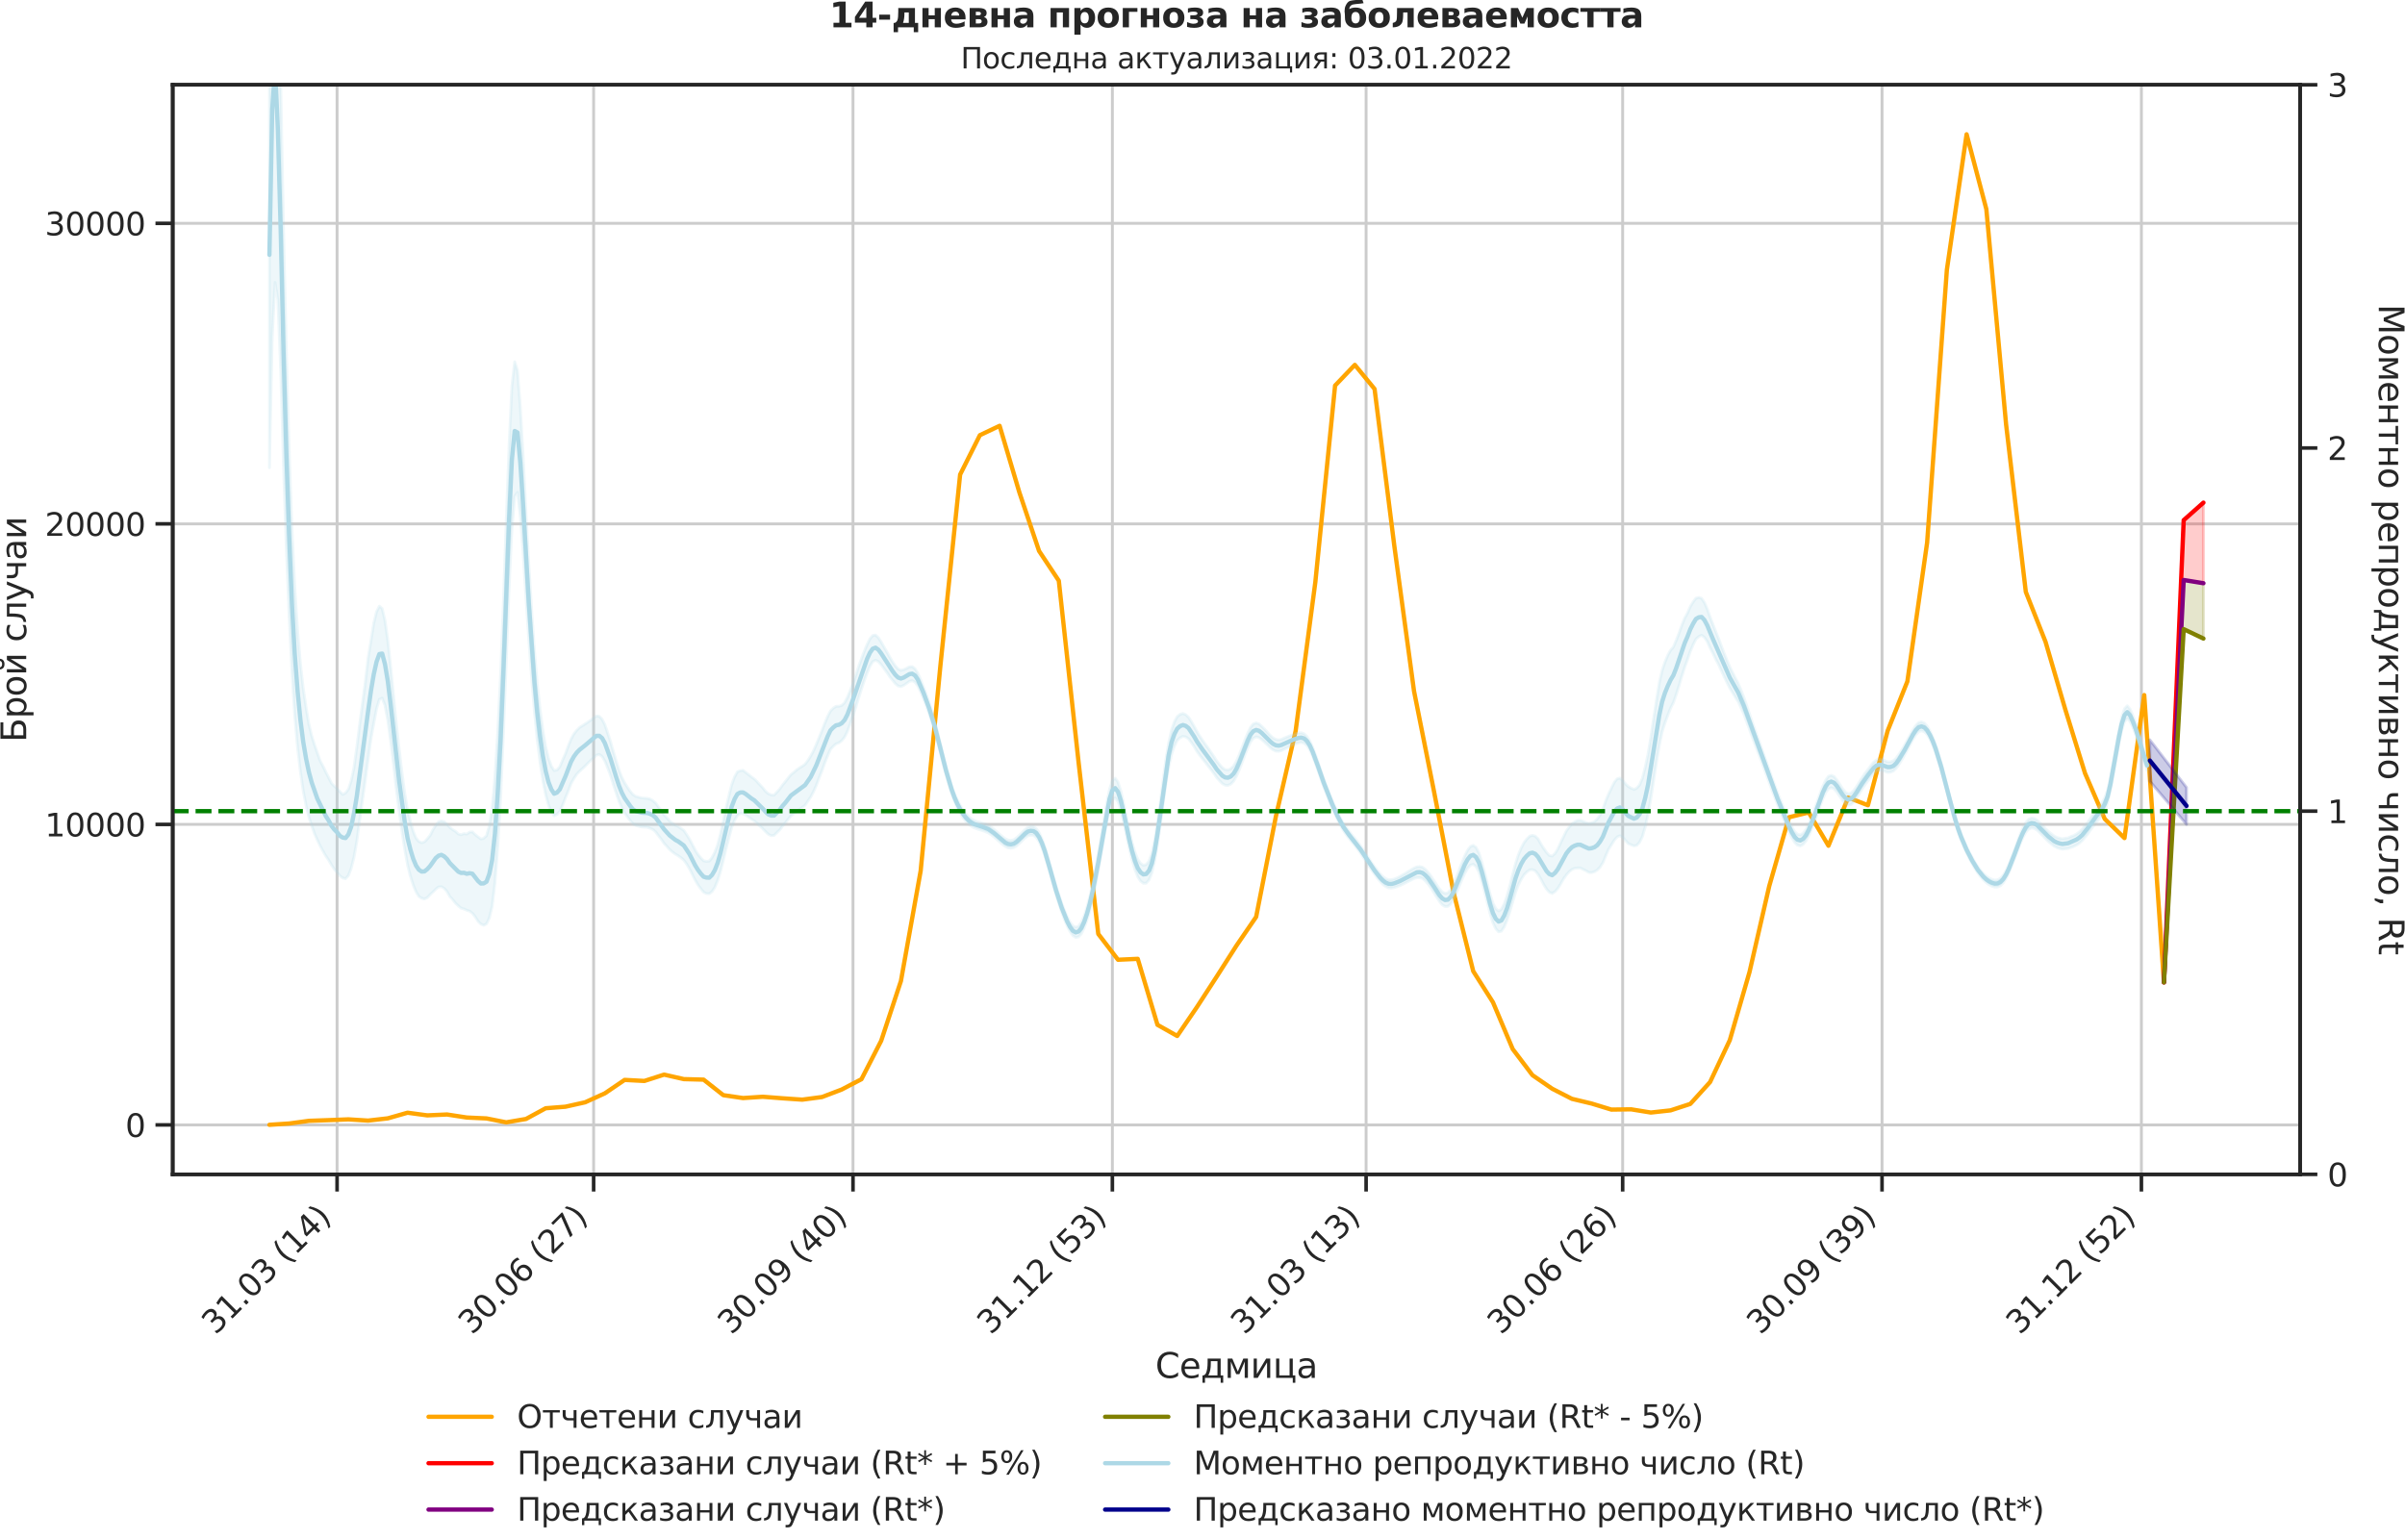 <?xml version="1.0" encoding="utf-8" standalone="no"?>
<!DOCTYPE svg PUBLIC "-//W3C//DTD SVG 1.1//EN"
  "http://www.w3.org/Graphics/SVG/1.1/DTD/svg11.dtd">
<svg xmlns:xlink="http://www.w3.org/1999/xlink" width="836.966pt" height="535.945pt" viewBox="0 0 836.966 535.945" xmlns="http://www.w3.org/2000/svg" version="1.1">
 <defs>
  <style type="text/css">*{stroke-linejoin: round; stroke-linecap: butt}</style>
 </defs>
 <g id="figure_1">
  <g id="patch_1">
   <path d="M 0 535.945 
L 836.966 535.945 
L 836.966 0 
L 0 0 
L 0 535.945 
z
" style="fill: none"/>
  </g>
  <g id="axes_1">
   <g id="patch_2">
    <path d="M 60.108 408.721 
L 800.467 408.721 
L 800.467 29.51 
L 60.108 29.51 
L 60.108 408.721 
z
" style="fill: none"/>
   </g>
   <g id="matplotlib.axis_1">
    <g id="xtick_1">
     <g id="line2d_1">
      <path d="M 117.307 408.721 
L 117.307 29.51 
" clip-path="url(#p55d2ed001b)" style="fill: none; stroke: #cccccc; stroke-linecap: round"/>
     </g>
     <g id="line2d_2">
      <defs>
       <path id="m4eafeaff79" d="M 0 0 
L 0 6 
" style="stroke: #262626; stroke-width: 1.25"/>
      </defs>
      <g>
       <use xlink:href="#m4eafeaff79" x="117.307" y="408.721" style="fill: #262626; stroke: #262626; stroke-width: 1.25"/>
      </g>
     </g>
     <g id="text_1">
      <!-- 31.03 (14) -->
      <g style="fill: #262626" transform="translate(74.983 464.838)rotate(-45)scale(0.11 -0.11)">
       <defs>
        <path id="DejaVuSans-33" d="M 2597 2516 
Q 3050 2419 3304 2112 
Q 3559 1806 3559 1356 
Q 3559 666 3084 287 
Q 2609 -91 1734 -91 
Q 1441 -91 1130 -33 
Q 819 25 488 141 
L 488 750 
Q 750 597 1062 519 
Q 1375 441 1716 441 
Q 2309 441 2620 675 
Q 2931 909 2931 1356 
Q 2931 1769 2642 2001 
Q 2353 2234 1838 2234 
L 1294 2234 
L 1294 2753 
L 1863 2753 
Q 2328 2753 2575 2939 
Q 2822 3125 2822 3475 
Q 2822 3834 2567 4026 
Q 2313 4219 1838 4219 
Q 1578 4219 1281 4162 
Q 984 4106 628 3988 
L 628 4550 
Q 988 4650 1302 4700 
Q 1616 4750 1894 4750 
Q 2613 4750 3031 4423 
Q 3450 4097 3450 3541 
Q 3450 3153 3228 2886 
Q 3006 2619 2597 2516 
z
" transform="scale(0.016)"/>
        <path id="DejaVuSans-31" d="M 794 531 
L 1825 531 
L 1825 4091 
L 703 3866 
L 703 4441 
L 1819 4666 
L 2450 4666 
L 2450 531 
L 3481 531 
L 3481 0 
L 794 0 
L 794 531 
z
" transform="scale(0.016)"/>
        <path id="DejaVuSans-2e" d="M 684 794 
L 1344 794 
L 1344 0 
L 684 0 
L 684 794 
z
" transform="scale(0.016)"/>
        <path id="DejaVuSans-30" d="M 2034 4250 
Q 1547 4250 1301 3770 
Q 1056 3291 1056 2328 
Q 1056 1369 1301 889 
Q 1547 409 2034 409 
Q 2525 409 2770 889 
Q 3016 1369 3016 2328 
Q 3016 3291 2770 3770 
Q 2525 4250 2034 4250 
z
M 2034 4750 
Q 2819 4750 3233 4129 
Q 3647 3509 3647 2328 
Q 3647 1150 3233 529 
Q 2819 -91 2034 -91 
Q 1250 -91 836 529 
Q 422 1150 422 2328 
Q 422 3509 836 4129 
Q 1250 4750 2034 4750 
z
" transform="scale(0.016)"/>
        <path id="DejaVuSans-20" transform="scale(0.016)"/>
        <path id="DejaVuSans-28" d="M 1984 4856 
Q 1566 4138 1362 3434 
Q 1159 2731 1159 2009 
Q 1159 1288 1364 580 
Q 1569 -128 1984 -844 
L 1484 -844 
Q 1016 -109 783 600 
Q 550 1309 550 2009 
Q 550 2706 781 3412 
Q 1013 4119 1484 4856 
L 1984 4856 
z
" transform="scale(0.016)"/>
        <path id="DejaVuSans-34" d="M 2419 4116 
L 825 1625 
L 2419 1625 
L 2419 4116 
z
M 2253 4666 
L 3047 4666 
L 3047 1625 
L 3713 1625 
L 3713 1100 
L 3047 1100 
L 3047 0 
L 2419 0 
L 2419 1100 
L 313 1100 
L 313 1709 
L 2253 4666 
z
" transform="scale(0.016)"/>
        <path id="DejaVuSans-29" d="M 513 4856 
L 1013 4856 
Q 1481 4119 1714 3412 
Q 1947 2706 1947 2009 
Q 1947 1309 1714 600 
Q 1481 -109 1013 -844 
L 513 -844 
Q 928 -128 1133 580 
Q 1338 1288 1338 2009 
Q 1338 2731 1133 3434 
Q 928 4138 513 4856 
z
" transform="scale(0.016)"/>
       </defs>
       <use xlink:href="#DejaVuSans-33"/>
       <use xlink:href="#DejaVuSans-31" x="63.623"/>
       <use xlink:href="#DejaVuSans-2e" x="127.246"/>
       <use xlink:href="#DejaVuSans-30" x="159.033"/>
       <use xlink:href="#DejaVuSans-33" x="222.656"/>
       <use xlink:href="#DejaVuSans-20" x="286.279"/>
       <use xlink:href="#DejaVuSans-28" x="318.066"/>
       <use xlink:href="#DejaVuSans-31" x="357.08"/>
       <use xlink:href="#DejaVuSans-34" x="420.703"/>
       <use xlink:href="#DejaVuSans-29" x="484.326"/>
      </g>
     </g>
    </g>
    <g id="xtick_2">
     <g id="line2d_3">
      <path d="M 206.59 408.721 
L 206.59 29.51 
" clip-path="url(#p55d2ed001b)" style="fill: none; stroke: #cccccc; stroke-linecap: round"/>
     </g>
     <g id="line2d_4">
      <g>
       <use xlink:href="#m4eafeaff79" x="206.59" y="408.721" style="fill: #262626; stroke: #262626; stroke-width: 1.25"/>
      </g>
     </g>
     <g id="text_2">
      <!-- 30.06 (27) -->
      <g style="fill: #262626" transform="translate(164.266 464.838)rotate(-45)scale(0.11 -0.11)">
       <defs>
        <path id="DejaVuSans-36" d="M 2113 2584 
Q 1688 2584 1439 2293 
Q 1191 2003 1191 1497 
Q 1191 994 1439 701 
Q 1688 409 2113 409 
Q 2538 409 2786 701 
Q 3034 994 3034 1497 
Q 3034 2003 2786 2293 
Q 2538 2584 2113 2584 
z
M 3366 4563 
L 3366 3988 
Q 3128 4100 2886 4159 
Q 2644 4219 2406 4219 
Q 1781 4219 1451 3797 
Q 1122 3375 1075 2522 
Q 1259 2794 1537 2939 
Q 1816 3084 2150 3084 
Q 2853 3084 3261 2657 
Q 3669 2231 3669 1497 
Q 3669 778 3244 343 
Q 2819 -91 2113 -91 
Q 1303 -91 875 529 
Q 447 1150 447 2328 
Q 447 3434 972 4092 
Q 1497 4750 2381 4750 
Q 2619 4750 2861 4703 
Q 3103 4656 3366 4563 
z
" transform="scale(0.016)"/>
        <path id="DejaVuSans-32" d="M 1228 531 
L 3431 531 
L 3431 0 
L 469 0 
L 469 531 
Q 828 903 1448 1529 
Q 2069 2156 2228 2338 
Q 2531 2678 2651 2914 
Q 2772 3150 2772 3378 
Q 2772 3750 2511 3984 
Q 2250 4219 1831 4219 
Q 1534 4219 1204 4116 
Q 875 4013 500 3803 
L 500 4441 
Q 881 4594 1212 4672 
Q 1544 4750 1819 4750 
Q 2544 4750 2975 4387 
Q 3406 4025 3406 3419 
Q 3406 3131 3298 2873 
Q 3191 2616 2906 2266 
Q 2828 2175 2409 1742 
Q 1991 1309 1228 531 
z
" transform="scale(0.016)"/>
        <path id="DejaVuSans-37" d="M 525 4666 
L 3525 4666 
L 3525 4397 
L 1831 0 
L 1172 0 
L 2766 4134 
L 525 4134 
L 525 4666 
z
" transform="scale(0.016)"/>
       </defs>
       <use xlink:href="#DejaVuSans-33"/>
       <use xlink:href="#DejaVuSans-30" x="63.623"/>
       <use xlink:href="#DejaVuSans-2e" x="127.246"/>
       <use xlink:href="#DejaVuSans-30" x="159.033"/>
       <use xlink:href="#DejaVuSans-36" x="222.656"/>
       <use xlink:href="#DejaVuSans-20" x="286.279"/>
       <use xlink:href="#DejaVuSans-28" x="318.066"/>
       <use xlink:href="#DejaVuSans-32" x="357.08"/>
       <use xlink:href="#DejaVuSans-37" x="420.703"/>
       <use xlink:href="#DejaVuSans-29" x="484.326"/>
      </g>
     </g>
    </g>
    <g id="xtick_3">
     <g id="line2d_5">
      <path d="M 296.854 408.721 
L 296.854 29.51 
" clip-path="url(#p55d2ed001b)" style="fill: none; stroke: #cccccc; stroke-linecap: round"/>
     </g>
     <g id="line2d_6">
      <g>
       <use xlink:href="#m4eafeaff79" x="296.854" y="408.721" style="fill: #262626; stroke: #262626; stroke-width: 1.25"/>
      </g>
     </g>
     <g id="text_3">
      <!-- 30.09 (40) -->
      <g style="fill: #262626" transform="translate(254.53 464.838)rotate(-45)scale(0.11 -0.11)">
       <defs>
        <path id="DejaVuSans-39" d="M 703 97 
L 703 672 
Q 941 559 1184 500 
Q 1428 441 1663 441 
Q 2288 441 2617 861 
Q 2947 1281 2994 2138 
Q 2813 1869 2534 1725 
Q 2256 1581 1919 1581 
Q 1219 1581 811 2004 
Q 403 2428 403 3163 
Q 403 3881 828 4315 
Q 1253 4750 1959 4750 
Q 2769 4750 3195 4129 
Q 3622 3509 3622 2328 
Q 3622 1225 3098 567 
Q 2575 -91 1691 -91 
Q 1453 -91 1209 -44 
Q 966 3 703 97 
z
M 1959 2075 
Q 2384 2075 2632 2365 
Q 2881 2656 2881 3163 
Q 2881 3666 2632 3958 
Q 2384 4250 1959 4250 
Q 1534 4250 1286 3958 
Q 1038 3666 1038 3163 
Q 1038 2656 1286 2365 
Q 1534 2075 1959 2075 
z
" transform="scale(0.016)"/>
       </defs>
       <use xlink:href="#DejaVuSans-33"/>
       <use xlink:href="#DejaVuSans-30" x="63.623"/>
       <use xlink:href="#DejaVuSans-2e" x="127.246"/>
       <use xlink:href="#DejaVuSans-30" x="159.033"/>
       <use xlink:href="#DejaVuSans-39" x="222.656"/>
       <use xlink:href="#DejaVuSans-20" x="286.279"/>
       <use xlink:href="#DejaVuSans-28" x="318.066"/>
       <use xlink:href="#DejaVuSans-34" x="357.08"/>
       <use xlink:href="#DejaVuSans-30" x="420.703"/>
       <use xlink:href="#DejaVuSans-29" x="484.326"/>
      </g>
     </g>
    </g>
    <g id="xtick_4">
     <g id="line2d_7">
      <path d="M 387.118 408.721 
L 387.118 29.51 
" clip-path="url(#p55d2ed001b)" style="fill: none; stroke: #cccccc; stroke-linecap: round"/>
     </g>
     <g id="line2d_8">
      <g>
       <use xlink:href="#m4eafeaff79" x="387.118" y="408.721" style="fill: #262626; stroke: #262626; stroke-width: 1.25"/>
      </g>
     </g>
     <g id="text_4">
      <!-- 31.12 (53) -->
      <g style="fill: #262626" transform="translate(344.794 464.838)rotate(-45)scale(0.11 -0.11)">
       <defs>
        <path id="DejaVuSans-35" d="M 691 4666 
L 3169 4666 
L 3169 4134 
L 1269 4134 
L 1269 2991 
Q 1406 3038 1543 3061 
Q 1681 3084 1819 3084 
Q 2600 3084 3056 2656 
Q 3513 2228 3513 1497 
Q 3513 744 3044 326 
Q 2575 -91 1722 -91 
Q 1428 -91 1123 -41 
Q 819 9 494 109 
L 494 744 
Q 775 591 1075 516 
Q 1375 441 1709 441 
Q 2250 441 2565 725 
Q 2881 1009 2881 1497 
Q 2881 1984 2565 2268 
Q 2250 2553 1709 2553 
Q 1456 2553 1204 2497 
Q 953 2441 691 2322 
L 691 4666 
z
" transform="scale(0.016)"/>
       </defs>
       <use xlink:href="#DejaVuSans-33"/>
       <use xlink:href="#DejaVuSans-31" x="63.623"/>
       <use xlink:href="#DejaVuSans-2e" x="127.246"/>
       <use xlink:href="#DejaVuSans-31" x="159.033"/>
       <use xlink:href="#DejaVuSans-32" x="222.656"/>
       <use xlink:href="#DejaVuSans-20" x="286.279"/>
       <use xlink:href="#DejaVuSans-28" x="318.066"/>
       <use xlink:href="#DejaVuSans-35" x="357.08"/>
       <use xlink:href="#DejaVuSans-33" x="420.703"/>
       <use xlink:href="#DejaVuSans-29" x="484.326"/>
      </g>
     </g>
    </g>
    <g id="xtick_5">
     <g id="line2d_9">
      <path d="M 475.419 408.721 
L 475.419 29.51 
" clip-path="url(#p55d2ed001b)" style="fill: none; stroke: #cccccc; stroke-linecap: round"/>
     </g>
     <g id="line2d_10">
      <g>
       <use xlink:href="#m4eafeaff79" x="475.419" y="408.721" style="fill: #262626; stroke: #262626; stroke-width: 1.25"/>
      </g>
     </g>
     <g id="text_5">
      <!-- 31.03 (13) -->
      <g style="fill: #262626" transform="translate(433.095 464.838)rotate(-45)scale(0.11 -0.11)">
       <use xlink:href="#DejaVuSans-33"/>
       <use xlink:href="#DejaVuSans-31" x="63.623"/>
       <use xlink:href="#DejaVuSans-2e" x="127.246"/>
       <use xlink:href="#DejaVuSans-30" x="159.033"/>
       <use xlink:href="#DejaVuSans-33" x="222.656"/>
       <use xlink:href="#DejaVuSans-20" x="286.279"/>
       <use xlink:href="#DejaVuSans-28" x="318.066"/>
       <use xlink:href="#DejaVuSans-31" x="357.08"/>
       <use xlink:href="#DejaVuSans-33" x="420.703"/>
       <use xlink:href="#DejaVuSans-29" x="484.326"/>
      </g>
     </g>
    </g>
    <g id="xtick_6">
     <g id="line2d_11">
      <path d="M 564.702 408.721 
L 564.702 29.51 
" clip-path="url(#p55d2ed001b)" style="fill: none; stroke: #cccccc; stroke-linecap: round"/>
     </g>
     <g id="line2d_12">
      <g>
       <use xlink:href="#m4eafeaff79" x="564.702" y="408.721" style="fill: #262626; stroke: #262626; stroke-width: 1.25"/>
      </g>
     </g>
     <g id="text_6">
      <!-- 30.06 (26) -->
      <g style="fill: #262626" transform="translate(522.378 464.838)rotate(-45)scale(0.11 -0.11)">
       <use xlink:href="#DejaVuSans-33"/>
       <use xlink:href="#DejaVuSans-30" x="63.623"/>
       <use xlink:href="#DejaVuSans-2e" x="127.246"/>
       <use xlink:href="#DejaVuSans-30" x="159.033"/>
       <use xlink:href="#DejaVuSans-36" x="222.656"/>
       <use xlink:href="#DejaVuSans-20" x="286.279"/>
       <use xlink:href="#DejaVuSans-28" x="318.066"/>
       <use xlink:href="#DejaVuSans-32" x="357.08"/>
       <use xlink:href="#DejaVuSans-36" x="420.703"/>
       <use xlink:href="#DejaVuSans-29" x="484.326"/>
      </g>
     </g>
    </g>
    <g id="xtick_7">
     <g id="line2d_13">
      <path d="M 654.966 408.721 
L 654.966 29.51 
" clip-path="url(#p55d2ed001b)" style="fill: none; stroke: #cccccc; stroke-linecap: round"/>
     </g>
     <g id="line2d_14">
      <g>
       <use xlink:href="#m4eafeaff79" x="654.966" y="408.721" style="fill: #262626; stroke: #262626; stroke-width: 1.25"/>
      </g>
     </g>
     <g id="text_7">
      <!-- 30.09 (39) -->
      <g style="fill: #262626" transform="translate(612.642 464.838)rotate(-45)scale(0.11 -0.11)">
       <use xlink:href="#DejaVuSans-33"/>
       <use xlink:href="#DejaVuSans-30" x="63.623"/>
       <use xlink:href="#DejaVuSans-2e" x="127.246"/>
       <use xlink:href="#DejaVuSans-30" x="159.033"/>
       <use xlink:href="#DejaVuSans-39" x="222.656"/>
       <use xlink:href="#DejaVuSans-20" x="286.279"/>
       <use xlink:href="#DejaVuSans-28" x="318.066"/>
       <use xlink:href="#DejaVuSans-33" x="357.08"/>
       <use xlink:href="#DejaVuSans-39" x="420.703"/>
       <use xlink:href="#DejaVuSans-29" x="484.326"/>
      </g>
     </g>
    </g>
    <g id="xtick_8">
     <g id="line2d_15">
      <path d="M 745.23 408.721 
L 745.23 29.51 
" clip-path="url(#p55d2ed001b)" style="fill: none; stroke: #cccccc; stroke-linecap: round"/>
     </g>
     <g id="line2d_16">
      <g>
       <use xlink:href="#m4eafeaff79" x="745.23" y="408.721" style="fill: #262626; stroke: #262626; stroke-width: 1.25"/>
      </g>
     </g>
     <g id="text_8">
      <!-- 31.12 (52) -->
      <g style="fill: #262626" transform="translate(702.906 464.838)rotate(-45)scale(0.11 -0.11)">
       <use xlink:href="#DejaVuSans-33"/>
       <use xlink:href="#DejaVuSans-31" x="63.623"/>
       <use xlink:href="#DejaVuSans-2e" x="127.246"/>
       <use xlink:href="#DejaVuSans-31" x="159.033"/>
       <use xlink:href="#DejaVuSans-32" x="222.656"/>
       <use xlink:href="#DejaVuSans-20" x="286.279"/>
       <use xlink:href="#DejaVuSans-28" x="318.066"/>
       <use xlink:href="#DejaVuSans-35" x="357.08"/>
       <use xlink:href="#DejaVuSans-32" x="420.703"/>
       <use xlink:href="#DejaVuSans-29" x="484.326"/>
      </g>
     </g>
    </g>
    <g id="text_9">
     <!-- Седмица -->
     <g style="fill: #262626" transform="translate(402.072 479.573)scale(0.12 -0.12)">
      <defs>
       <path id="DejaVuSans-421" d="M 4122 4306 
L 4122 3641 
Q 3803 3938 3442 4084 
Q 3081 4231 2675 4231 
Q 1875 4231 1450 3742 
Q 1025 3253 1025 2328 
Q 1025 1406 1450 917 
Q 1875 428 2675 428 
Q 3081 428 3442 575 
Q 3803 722 4122 1019 
L 4122 359 
Q 3791 134 3420 21 
Q 3050 -91 2638 -91 
Q 1578 -91 968 557 
Q 359 1206 359 2328 
Q 359 3453 968 4101 
Q 1578 4750 2638 4750 
Q 3056 4750 3426 4639 
Q 3797 4528 4122 4306 
z
" transform="scale(0.016)"/>
       <path id="DejaVuSans-435" d="M 3597 1894 
L 3597 1613 
L 953 1613 
Q 991 1019 1311 708 
Q 1631 397 2203 397 
Q 2534 397 2845 478 
Q 3156 559 3463 722 
L 3463 178 
Q 3153 47 2828 -22 
Q 2503 -91 2169 -91 
Q 1331 -91 842 396 
Q 353 884 353 1716 
Q 353 2575 817 3079 
Q 1281 3584 2069 3584 
Q 2775 3584 3186 3129 
Q 3597 2675 3597 1894 
z
M 3022 2063 
Q 3016 2534 2758 2815 
Q 2500 3097 2075 3097 
Q 1594 3097 1305 2825 
Q 1016 2553 972 2059 
L 3022 2063 
z
" transform="scale(0.016)"/>
       <path id="DejaVuSans-434" d="M 1384 459 
L 3053 459 
L 3053 3041 
L 1844 3041 
L 1844 2603 
Q 1844 1316 1475 628 
L 1384 459 
z
M 550 459 
Q 834 584 959 850 
Q 1266 1509 1266 2838 
L 1266 3500 
L 3631 3500 
L 3631 459 
L 4091 459 
L 4091 -884 
L 3631 -884 
L 3631 0 
L 794 0 
L 794 -884 
L 334 -884 
L 334 459 
L 550 459 
z
" transform="scale(0.016)"/>
       <path id="DejaVuSans-43c" d="M 581 3500 
L 1422 3500 
L 2416 1156 
L 3413 3500 
L 4247 3500 
L 4247 0 
L 3669 0 
L 3669 2950 
L 2703 672 
L 2128 672 
L 1159 2950 
L 1159 0 
L 581 0 
L 581 3500 
z
" transform="scale(0.016)"/>
       <path id="DejaVuSans-438" d="M 3578 3500 
L 3578 0 
L 3006 0 
L 3006 2809 
L 1319 0 
L 581 0 
L 581 3500 
L 1153 3500 
L 1153 697 
L 2838 3500 
L 3578 3500 
z
" transform="scale(0.016)"/>
       <path id="DejaVuSans-446" d="M 3603 0 
L 581 0 
L 581 3500 
L 1159 3500 
L 1159 459 
L 3025 459 
L 3025 3500 
L 3603 3500 
L 3603 459 
L 4063 459 
L 4063 -884 
L 3603 -884 
L 3603 0 
z
" transform="scale(0.016)"/>
       <path id="DejaVuSans-430" d="M 2194 1759 
Q 1497 1759 1228 1600 
Q 959 1441 959 1056 
Q 959 750 1161 570 
Q 1363 391 1709 391 
Q 2188 391 2477 730 
Q 2766 1069 2766 1631 
L 2766 1759 
L 2194 1759 
z
M 3341 1997 
L 3341 0 
L 2766 0 
L 2766 531 
Q 2569 213 2275 61 
Q 1981 -91 1556 -91 
Q 1019 -91 701 211 
Q 384 513 384 1019 
Q 384 1609 779 1909 
Q 1175 2209 1959 2209 
L 2766 2209 
L 2766 2266 
Q 2766 2663 2505 2880 
Q 2244 3097 1772 3097 
Q 1472 3097 1187 3025 
Q 903 2953 641 2809 
L 641 3341 
Q 956 3463 1253 3523 
Q 1550 3584 1831 3584 
Q 2591 3584 2966 3190 
Q 3341 2797 3341 1997 
z
" transform="scale(0.016)"/>
      </defs>
      <use xlink:href="#DejaVuSans-421"/>
      <use xlink:href="#DejaVuSans-435" x="69.824"/>
      <use xlink:href="#DejaVuSans-434" x="131.348"/>
      <use xlink:href="#DejaVuSans-43c" x="200.488"/>
      <use xlink:href="#DejaVuSans-438" x="275.928"/>
      <use xlink:href="#DejaVuSans-446" x="340.918"/>
      <use xlink:href="#DejaVuSans-430" x="408.984"/>
     </g>
    </g>
   </g>
   <g id="matplotlib.axis_2">
    <g id="ytick_1">
     <g id="line2d_17">
      <path d="M 60.108 391.526 
L 800.467 391.526 
" clip-path="url(#p55d2ed001b)" style="fill: none; stroke: #cccccc; stroke-linecap: round"/>
     </g>
     <g id="line2d_18">
      <defs>
       <path id="mac3ac58721" d="M 0 0 
L -6 0 
" style="stroke: #262626; stroke-width: 1.25"/>
      </defs>
      <g>
       <use xlink:href="#mac3ac58721" x="60.108" y="391.526" style="fill: #262626; stroke: #262626; stroke-width: 1.25"/>
      </g>
     </g>
     <g id="text_10">
      <!-- 0 -->
      <g style="fill: #262626" transform="translate(43.609 395.705)scale(0.11 -0.11)">
       <use xlink:href="#DejaVuSans-30"/>
      </g>
     </g>
    </g>
    <g id="ytick_2">
     <g id="line2d_19">
      <path d="M 60.108 286.927 
L 800.467 286.927 
" clip-path="url(#p55d2ed001b)" style="fill: none; stroke: #cccccc; stroke-linecap: round"/>
     </g>
     <g id="line2d_20">
      <g>
       <use xlink:href="#mac3ac58721" x="60.108" y="286.927" style="fill: #262626; stroke: #262626; stroke-width: 1.25"/>
      </g>
     </g>
     <g id="text_11">
      <!-- 10000 -->
      <g style="fill: #262626" transform="translate(15.614 291.106)scale(0.11 -0.11)">
       <use xlink:href="#DejaVuSans-31"/>
       <use xlink:href="#DejaVuSans-30" x="63.623"/>
       <use xlink:href="#DejaVuSans-30" x="127.246"/>
       <use xlink:href="#DejaVuSans-30" x="190.869"/>
       <use xlink:href="#DejaVuSans-30" x="254.492"/>
      </g>
     </g>
    </g>
    <g id="ytick_3">
     <g id="line2d_21">
      <path d="M 60.108 182.328 
L 800.467 182.328 
" clip-path="url(#p55d2ed001b)" style="fill: none; stroke: #cccccc; stroke-linecap: round"/>
     </g>
     <g id="line2d_22">
      <g>
       <use xlink:href="#mac3ac58721" x="60.108" y="182.328" style="fill: #262626; stroke: #262626; stroke-width: 1.25"/>
      </g>
     </g>
     <g id="text_12">
      <!-- 20000 -->
      <g style="fill: #262626" transform="translate(15.614 186.507)scale(0.11 -0.11)">
       <use xlink:href="#DejaVuSans-32"/>
       <use xlink:href="#DejaVuSans-30" x="63.623"/>
       <use xlink:href="#DejaVuSans-30" x="127.246"/>
       <use xlink:href="#DejaVuSans-30" x="190.869"/>
       <use xlink:href="#DejaVuSans-30" x="254.492"/>
      </g>
     </g>
    </g>
    <g id="ytick_4">
     <g id="line2d_23">
      <path d="M 60.108 77.729 
L 800.467 77.729 
" clip-path="url(#p55d2ed001b)" style="fill: none; stroke: #cccccc; stroke-linecap: round"/>
     </g>
     <g id="line2d_24">
      <g>
       <use xlink:href="#mac3ac58721" x="60.108" y="77.729" style="fill: #262626; stroke: #262626; stroke-width: 1.25"/>
      </g>
     </g>
     <g id="text_13">
      <!-- 30000 -->
      <g style="fill: #262626" transform="translate(15.614 81.908)scale(0.11 -0.11)">
       <use xlink:href="#DejaVuSans-33"/>
       <use xlink:href="#DejaVuSans-30" x="63.623"/>
       <use xlink:href="#DejaVuSans-30" x="127.246"/>
       <use xlink:href="#DejaVuSans-30" x="190.869"/>
       <use xlink:href="#DejaVuSans-30" x="254.492"/>
      </g>
     </g>
    </g>
    <g id="text_14">
     <!-- Брой случаи -->
     <g style="fill: #262626" transform="translate(9.118 258.325)rotate(-90)scale(0.12 -0.12)">
      <defs>
       <path id="DejaVuSans-411" d="M 3272 1372 
Q 3272 1806 3026 2017 
Q 2781 2228 2272 2228 
L 1259 2228 
L 1259 519 
L 2272 519 
Q 2781 519 3026 730 
Q 3272 941 3272 1372 
z
M 3609 4666 
L 3609 4147 
L 1259 4147 
L 1259 2747 
L 2303 2747 
Q 3088 2747 3513 2406 
Q 3938 2066 3938 1372 
Q 3938 681 3527 340 
Q 3116 0 2303 0 
L 628 0 
L 628 4666 
L 3609 4666 
z
" transform="scale(0.016)"/>
       <path id="DejaVuSans-440" d="M 1159 525 
L 1159 -1331 
L 581 -1331 
L 581 3500 
L 1159 3500 
L 1159 2969 
Q 1341 3281 1617 3432 
Q 1894 3584 2278 3584 
Q 2916 3584 3314 3078 
Q 3713 2572 3713 1747 
Q 3713 922 3314 415 
Q 2916 -91 2278 -91 
Q 1894 -91 1617 61 
Q 1341 213 1159 525 
z
M 3116 1747 
Q 3116 2381 2855 2742 
Q 2594 3103 2138 3103 
Q 1681 3103 1420 2742 
Q 1159 2381 1159 1747 
Q 1159 1113 1420 752 
Q 1681 391 2138 391 
Q 2594 391 2855 752 
Q 3116 1113 3116 1747 
z
" transform="scale(0.016)"/>
       <path id="DejaVuSans-43e" d="M 1959 3097 
Q 1497 3097 1228 2736 
Q 959 2375 959 1747 
Q 959 1119 1226 758 
Q 1494 397 1959 397 
Q 2419 397 2687 759 
Q 2956 1122 2956 1747 
Q 2956 2369 2687 2733 
Q 2419 3097 1959 3097 
z
M 1959 3584 
Q 2709 3584 3137 3096 
Q 3566 2609 3566 1747 
Q 3566 888 3137 398 
Q 2709 -91 1959 -91 
Q 1206 -91 779 398 
Q 353 888 353 1747 
Q 353 2609 779 3096 
Q 1206 3584 1959 3584 
z
" transform="scale(0.016)"/>
       <path id="DejaVuSans-439" d="M 3578 3500 
L 3578 0 
L 3006 0 
L 3006 2809 
L 1319 0 
L 581 0 
L 581 3500 
L 1153 3500 
L 1153 697 
L 2838 3500 
L 3578 3500 
z
M 1102 4833 
L 1471 4833 
Q 1505 4599 1656 4481 
Q 1808 4364 2080 4364 
Q 2349 4364 2499 4480 
Q 2649 4596 2689 4833 
L 3058 4833 
Q 3027 4386 2780 4161 
Q 2533 3936 2080 3936 
Q 1627 3936 1380 4161 
Q 1133 4386 1102 4833 
z
" transform="scale(0.016)"/>
       <path id="DejaVuSans-441" d="M 3122 3366 
L 3122 2828 
Q 2878 2963 2633 3030 
Q 2388 3097 2138 3097 
Q 1578 3097 1268 2742 
Q 959 2388 959 1747 
Q 959 1106 1268 751 
Q 1578 397 2138 397 
Q 2388 397 2633 464 
Q 2878 531 3122 666 
L 3122 134 
Q 2881 22 2623 -34 
Q 2366 -91 2075 -91 
Q 1284 -91 818 406 
Q 353 903 353 1747 
Q 353 2603 823 3093 
Q 1294 3584 2113 3584 
Q 2378 3584 2631 3529 
Q 2884 3475 3122 3366 
z
" transform="scale(0.016)"/>
       <path id="DejaVuSans-43b" d="M 238 0 
L 238 478 
Q 806 566 981 959 
Q 1194 1513 1194 2928 
L 1194 3500 
L 3559 3500 
L 3559 0 
L 2984 0 
L 2984 3041 
L 1769 3041 
L 1769 2694 
Q 1769 1344 1494 738 
Q 1200 91 238 0 
z
" transform="scale(0.016)"/>
       <path id="DejaVuSans-443" d="M 2059 -325 
Q 1816 -950 1584 -1140 
Q 1353 -1331 966 -1331 
L 506 -1331 
L 506 -850 
L 844 -850 
Q 1081 -850 1212 -737 
Q 1344 -625 1503 -206 
L 1606 56 
L 191 3500 
L 800 3500 
L 1894 763 
L 2988 3500 
L 3597 3500 
L 2059 -325 
z
" transform="scale(0.016)"/>
       <path id="DejaVuSans-447" d="M 2625 0 
L 2625 1472 
L 1553 1472 
Q 1075 1472 756 1769 
Q 469 2038 469 2613 
L 469 3500 
L 1044 3500 
L 1044 2666 
Q 1044 2300 1206 2116 
Q 1372 1931 1697 1931 
L 2625 1931 
L 2625 3500 
L 3200 3500 
L 3200 0 
L 2625 0 
z
" transform="scale(0.016)"/>
      </defs>
      <use xlink:href="#DejaVuSans-411"/>
      <use xlink:href="#DejaVuSans-440" x="68.604"/>
      <use xlink:href="#DejaVuSans-43e" x="132.08"/>
      <use xlink:href="#DejaVuSans-439" x="193.262"/>
      <use xlink:href="#DejaVuSans-20" x="258.252"/>
      <use xlink:href="#DejaVuSans-441" x="290.039"/>
      <use xlink:href="#DejaVuSans-43b" x="345.02"/>
      <use xlink:href="#DejaVuSans-443" x="408.936"/>
      <use xlink:href="#DejaVuSans-447" x="468.115"/>
      <use xlink:href="#DejaVuSans-430" x="527.197"/>
      <use xlink:href="#DejaVuSans-438" x="588.477"/>
     </g>
    </g>
   </g>
   <g id="PolyCollection_1">
    <defs>
     <path id="m41df80522f" d="M 753.079 -194.061 
L 753.079 -194.061 
L 759.947 -354.903 
L 766.815 -361.001 
L 766.815 -332.958 
L 766.815 -332.958 
L 759.947 -334.078 
L 753.079 -194.061 
z
" style="stroke: #ff0000; stroke-opacity: 0.2"/>
    </defs>
    <g clip-path="url(#p55d2ed001b)">
     <use xlink:href="#m41df80522f" x="0" y="535.945" style="fill: #ff0000; fill-opacity: 0.2; stroke: #ff0000; stroke-opacity: 0.2"/>
    </g>
   </g>
   <g id="PolyCollection_2">
    <defs>
     <path id="m38555a4cd4" d="M 753.079 -194.061 
L 753.079 -194.061 
L 759.947 -334.078 
L 766.815 -332.958 
L 766.815 -313.702 
L 766.815 -313.702 
L 759.947 -316.976 
L 753.079 -194.061 
z
" style="stroke: #808000; stroke-opacity: 0.2"/>
    </defs>
    <g clip-path="url(#p55d2ed001b)">
     <use xlink:href="#m38555a4cd4" x="0" y="535.945" style="fill: #808000; fill-opacity: 0.2; stroke: #808000; stroke-opacity: 0.2"/>
    </g>
   </g>
   <g id="line2d_25">
    <path d="M 93.76 391.484 
L 100.628 391.034 
L 107.496 390.103 
L 114.364 389.863 
L 121.232 389.591 
L 128.1 390.02 
L 134.968 389.235 
L 141.836 387.279 
L 148.703 388.2 
L 155.571 387.896 
L 162.439 388.953 
L 169.307 389.267 
L 176.175 390.626 
L 183.043 389.455 
L 189.911 385.721 
L 196.779 385.187 
L 203.647 383.65 
L 210.515 380.522 
L 217.382 375.857 
L 224.25 376.223 
L 231.118 374.016 
L 237.986 375.585 
L 244.854 375.763 
L 251.722 381.171 
L 258.59 382.175 
L 265.458 381.725 
L 272.326 382.258 
L 279.194 382.729 
L 286.062 381.819 
L 292.929 379.204 
L 299.797 375.616 
L 306.665 362.228 
L 313.533 341.433 
L 320.401 303.098 
L 327.269 231.678 
L 334.137 165.163 
L 341.005 151.471 
L 347.873 148.208 
L 354.741 171.345 
L 361.608 191.773 
L 368.476 202.118 
L 375.344 265.202 
L 382.212 325.053 
L 389.08 334.038 
L 395.948 333.724 
L 402.816 356.694 
L 409.684 360.565 
L 416.552 350.502 
L 423.42 339.917 
L 430.288 329.143 
L 437.155 319.112 
L 444.023 284.134 
L 450.891 254.449 
L 457.759 202.547 
L 464.627 134.192 
L 471.495 126.995 
L 478.363 135.374 
L 485.231 189.943 
L 492.099 240.569 
L 498.967 275.034 
L 505.834 310.504 
L 512.702 338.024 
L 519.57 348.849 
L 526.438 365.125 
L 533.306 374.204 
L 540.174 378.922 
L 547.042 382.447 
L 553.91 384.089 
L 560.778 386.191 
L 567.646 386.097 
L 574.513 387.216 
L 581.381 386.463 
L 588.249 384.214 
L 595.117 376.621 
L 601.985 362.039 
L 608.853 338.295 
L 615.721 308.38 
L 622.589 284.448 
L 629.457 282.774 
L 636.325 294.353 
L 643.193 277.586 
L 650.06 280.264 
L 656.928 254.334 
L 663.796 237.138 
L 670.664 188.834 
L 677.532 93.9 
L 684.4 46.747 
L 691.268 72.802 
L 698.136 147.674 
L 705.004 206.009 
L 711.872 223.404 
L 718.739 246.907 
L 725.607 269.124 
L 732.475 285.034 
L 739.343 291.686 
L 746.211 241.928 
L 753.079 341.883 
" clip-path="url(#p55d2ed001b)" style="fill: none; stroke: #ffa500; stroke-width: 1.5; stroke-linecap: round"/>
   </g>
   <g id="line2d_26">
    <path d="M 753.079 341.883 
L 759.947 181.041 
L 766.815 174.943 
" clip-path="url(#p55d2ed001b)" style="fill: none; stroke: #ff0000; stroke-width: 1.5; stroke-linecap: round"/>
   </g>
   <g id="line2d_27">
    <path d="M 753.079 341.883 
L 759.947 201.867 
L 766.815 202.986 
" clip-path="url(#p55d2ed001b)" style="fill: none; stroke: #800080; stroke-width: 1.5; stroke-linecap: round"/>
   </g>
   <g id="line2d_28">
    <path d="M 753.079 341.883 
L 759.947 218.969 
L 766.815 222.243 
" clip-path="url(#p55d2ed001b)" style="fill: none; stroke: #808000; stroke-width: 1.5; stroke-linecap: round"/>
   </g>
   <g id="patch_3">
    <path d="M 60.108 408.721 
L 60.108 29.51 
" style="fill: none; stroke: #262626; stroke-width: 1.25; stroke-linejoin: miter; stroke-linecap: square"/>
   </g>
   <g id="patch_4">
    <path d="M 800.467 408.721 
L 800.467 29.51 
" style="fill: none; stroke: #262626; stroke-width: 1.25; stroke-linejoin: miter; stroke-linecap: square"/>
   </g>
   <g id="patch_5">
    <path d="M 60.108 408.721 
L 800.467 408.721 
" style="fill: none; stroke: #262626; stroke-width: 1.25; stroke-linejoin: miter; stroke-linecap: square"/>
   </g>
   <g id="patch_6">
    <path d="M 60.108 29.51 
L 800.467 29.51 
" style="fill: none; stroke: #262626; stroke-width: 1.25; stroke-linejoin: miter; stroke-linecap: square"/>
   </g>
   <g id="text_15">
    <!-- Последна актуализация: 03.01.2022 -->
    <g style="fill: #262626" transform="translate(334.356 23.822)scale(0.1 -0.1)">
     <defs>
      <path id="DejaVuSans-41f" d="M 4184 4666 
L 4184 0 
L 3553 0 
L 3553 4134 
L 1259 4134 
L 1259 0 
L 628 0 
L 628 4666 
L 4184 4666 
z
" transform="scale(0.016)"/>
      <path id="DejaVuSans-43d" d="M 581 3500 
L 1159 3500 
L 1159 2072 
L 3025 2072 
L 3025 3500 
L 3603 3500 
L 3603 0 
L 3025 0 
L 3025 1613 
L 1159 1613 
L 1159 0 
L 581 0 
L 581 3500 
z
" transform="scale(0.016)"/>
      <path id="DejaVuSans-43a" d="M 581 3500 
L 1153 3500 
L 1153 1856 
L 2775 3500 
L 3481 3500 
L 2144 2147 
L 3653 0 
L 3009 0 
L 1769 1766 
L 1153 1141 
L 1153 0 
L 581 0 
L 581 3500 
z
" transform="scale(0.016)"/>
      <path id="DejaVuSans-442" d="M 188 3500 
L 3541 3500 
L 3541 3041 
L 2147 3041 
L 2147 0 
L 1581 0 
L 1581 3041 
L 188 3041 
L 188 3500 
z
" transform="scale(0.016)"/>
      <path id="DejaVuSans-437" d="M 2206 1888 
Q 2594 1813 2809 1584 
Q 3025 1356 3025 1019 
Q 3025 478 2622 193 
Q 2219 -91 1475 -91 
Q 1225 -91 961 -47 
Q 697 -3 416 84 
L 416 619 
Q 638 503 903 445 
Q 1169 388 1459 388 
Q 1931 388 2195 563 
Q 2459 738 2459 1019 
Q 2459 1294 2225 1461 
Q 1991 1628 1563 1628 
L 1100 1628 
L 1100 2103 
L 1584 2103 
Q 1947 2103 2158 2242 
Q 2369 2381 2369 2600 
Q 2369 2800 2151 2944 
Q 1934 3088 1563 3088 
Q 1341 3088 1089 3047 
Q 838 3006 534 2916 
L 534 3438 
Q 841 3513 1106 3550 
Q 1372 3588 1609 3588 
Q 2222 3588 2576 3342 
Q 2931 3097 2931 2656 
Q 2931 2366 2743 2164 
Q 2556 1963 2206 1888 
z
" transform="scale(0.016)"/>
      <path id="DejaVuSans-44f" d="M 1181 2491 
Q 1181 2231 1381 2084 
Q 1581 1938 1953 1938 
L 2728 1938 
L 2728 3041 
L 1953 3041 
Q 1581 3041 1381 2897 
Q 1181 2753 1181 2491 
z
M 363 0 
L 1431 1534 
Q 1069 1616 828 1830 
Q 588 2044 588 2491 
Q 588 2997 923 3248 
Q 1259 3500 1938 3500 
L 3306 3500 
L 3306 0 
L 2728 0 
L 2728 1478 
L 2013 1478 
L 981 0 
L 363 0 
z
" transform="scale(0.016)"/>
      <path id="DejaVuSans-3a" d="M 750 794 
L 1409 794 
L 1409 0 
L 750 0 
L 750 794 
z
M 750 3309 
L 1409 3309 
L 1409 2516 
L 750 2516 
L 750 3309 
z
" transform="scale(0.016)"/>
     </defs>
     <use xlink:href="#DejaVuSans-41f"/>
     <use xlink:href="#DejaVuSans-43e" x="75.195"/>
     <use xlink:href="#DejaVuSans-441" x="136.377"/>
     <use xlink:href="#DejaVuSans-43b" x="191.357"/>
     <use xlink:href="#DejaVuSans-435" x="255.273"/>
     <use xlink:href="#DejaVuSans-434" x="316.797"/>
     <use xlink:href="#DejaVuSans-43d" x="385.938"/>
     <use xlink:href="#DejaVuSans-430" x="451.318"/>
     <use xlink:href="#DejaVuSans-20" x="512.598"/>
     <use xlink:href="#DejaVuSans-430" x="544.385"/>
     <use xlink:href="#DejaVuSans-43a" x="605.664"/>
     <use xlink:href="#DejaVuSans-442" x="666.064"/>
     <use xlink:href="#DejaVuSans-443" x="724.316"/>
     <use xlink:href="#DejaVuSans-430" x="783.496"/>
     <use xlink:href="#DejaVuSans-43b" x="844.775"/>
     <use xlink:href="#DejaVuSans-438" x="908.691"/>
     <use xlink:href="#DejaVuSans-437" x="973.682"/>
     <use xlink:href="#DejaVuSans-430" x="1026.855"/>
     <use xlink:href="#DejaVuSans-446" x="1088.135"/>
     <use xlink:href="#DejaVuSans-438" x="1156.201"/>
     <use xlink:href="#DejaVuSans-44f" x="1221.191"/>
     <use xlink:href="#DejaVuSans-3a" x="1281.348"/>
     <use xlink:href="#DejaVuSans-20" x="1315.039"/>
     <use xlink:href="#DejaVuSans-30" x="1346.826"/>
     <use xlink:href="#DejaVuSans-33" x="1410.449"/>
     <use xlink:href="#DejaVuSans-2e" x="1474.072"/>
     <use xlink:href="#DejaVuSans-30" x="1505.859"/>
     <use xlink:href="#DejaVuSans-31" x="1569.482"/>
     <use xlink:href="#DejaVuSans-2e" x="1633.105"/>
     <use xlink:href="#DejaVuSans-32" x="1664.893"/>
     <use xlink:href="#DejaVuSans-30" x="1728.516"/>
     <use xlink:href="#DejaVuSans-32" x="1792.139"/>
     <use xlink:href="#DejaVuSans-32" x="1855.762"/>
    </g>
   </g>
   <g id="text_16">
    <!-- 14-дневна прогноза на заболеваемостта -->
    <g style="fill: #262626" transform="translate(288.619 9.51)scale(0.12 -0.12)">
     <defs>
      <path id="DejaVuSans-Bold-31" d="M 750 831 
L 1813 831 
L 1813 3847 
L 722 3622 
L 722 4441 
L 1806 4666 
L 2950 4666 
L 2950 831 
L 4013 831 
L 4013 0 
L 750 0 
L 750 831 
z
" transform="scale(0.016)"/>
      <path id="DejaVuSans-Bold-34" d="M 2356 3675 
L 1038 1722 
L 2356 1722 
L 2356 3675 
z
M 2156 4666 
L 3494 4666 
L 3494 1722 
L 4159 1722 
L 4159 850 
L 3494 850 
L 3494 0 
L 2356 0 
L 2356 850 
L 288 850 
L 288 1881 
L 2156 4666 
z
" transform="scale(0.016)"/>
      <path id="DejaVuSans-Bold-2d" d="M 347 2297 
L 2309 2297 
L 2309 1388 
L 347 1388 
L 347 2297 
z
" transform="scale(0.016)"/>
      <path id="DejaVuSans-Bold-434" d="M 547 800 
Q 903 919 1053 1314 
Q 1203 1709 1203 2838 
L 1203 3500 
L 4228 3500 
L 4228 800 
L 4809 800 
L 4809 -884 
L 4009 -884 
L 4009 0 
L 1159 0 
L 1159 -884 
L 359 -884 
L 359 800 
L 547 800 
z
M 3109 2700 
L 2322 2700 
L 2322 2603 
Q 2322 1456 2063 800 
L 3109 800 
L 3109 2700 
z
" transform="scale(0.016)"/>
      <path id="DejaVuSans-Bold-43d" d="M 538 3500 
L 1656 3500 
L 1656 2169 
L 2766 2169 
L 2766 3500 
L 3884 3500 
L 3884 0 
L 2766 0 
L 2766 1478 
L 1656 1478 
L 1656 0 
L 538 0 
L 538 3500 
z
" transform="scale(0.016)"/>
      <path id="DejaVuSans-Bold-435" d="M 4031 1759 
L 4031 1441 
L 1416 1441 
Q 1456 1047 1700 850 
Q 1944 653 2381 653 
Q 2734 653 3104 758 
Q 3475 863 3866 1075 
L 3866 213 
Q 3469 63 3072 -14 
Q 2675 -91 2278 -91 
Q 1328 -91 801 392 
Q 275 875 275 1747 
Q 275 2603 792 3093 
Q 1309 3584 2216 3584 
Q 3041 3584 3536 3087 
Q 4031 2591 4031 1759 
z
M 2881 2131 
Q 2881 2450 2695 2645 
Q 2509 2841 2209 2841 
Q 1884 2841 1681 2658 
Q 1478 2475 1428 2131 
L 2881 2131 
z
" transform="scale(0.016)"/>
      <path id="DejaVuSans-Bold-432" d="M 2184 2181 
Q 2378 2181 2478 2261 
Q 2578 2341 2578 2497 
Q 2578 2653 2478 2731 
Q 2378 2809 2184 2809 
L 1656 2809 
L 1656 2181 
L 2184 2181 
z
M 2222 700 
Q 2469 700 2594 798 
Q 2719 897 2719 1094 
Q 2719 1288 2594 1384 
Q 2469 1481 2222 1481 
L 1656 1481 
L 1656 700 
L 2222 700 
z
M 538 3500 
L 2141 3500 
Q 2919 3500 3267 3279 
Q 3616 3059 3616 2575 
Q 3616 2319 3487 2139 
Q 3359 1959 3119 1872 
Q 3428 1788 3598 1561 
Q 3769 1334 3769 1003 
Q 3769 497 3403 248 
Q 3038 0 2294 0 
L 538 0 
L 538 3500 
z
" transform="scale(0.016)"/>
      <path id="DejaVuSans-Bold-430" d="M 2106 1575 
Q 1756 1575 1579 1456 
Q 1403 1338 1403 1106 
Q 1403 894 1545 773 
Q 1688 653 1941 653 
Q 2256 653 2472 879 
Q 2688 1106 2688 1447 
L 2688 1575 
L 2106 1575 
z
M 3816 1997 
L 3816 0 
L 2688 0 
L 2688 519 
Q 2463 200 2181 54 
Q 1900 -91 1497 -91 
Q 953 -91 614 226 
Q 275 544 275 1050 
Q 275 1666 698 1953 
Q 1122 2241 2028 2241 
L 2688 2241 
L 2688 2328 
Q 2688 2594 2478 2717 
Q 2269 2841 1825 2841 
Q 1466 2841 1156 2769 
Q 847 2697 581 2553 
L 581 3406 
Q 941 3494 1303 3539 
Q 1666 3584 2028 3584 
Q 2975 3584 3395 3211 
Q 3816 2838 3816 1997 
z
" transform="scale(0.016)"/>
      <path id="DejaVuSans-Bold-20" transform="scale(0.016)"/>
      <path id="DejaVuSans-Bold-43f" d="M 3884 3500 
L 3884 0 
L 2766 0 
L 2766 2700 
L 1656 2700 
L 1656 0 
L 538 0 
L 538 3500 
L 3884 3500 
z
" transform="scale(0.016)"/>
      <path id="DejaVuSans-Bold-440" d="M 1656 506 
L 1656 -1331 
L 538 -1331 
L 538 3500 
L 1656 3500 
L 1656 2988 
Q 1888 3294 2169 3439 
Q 2450 3584 2816 3584 
Q 3463 3584 3878 3070 
Q 4294 2556 4294 1747 
Q 4294 938 3878 423 
Q 3463 -91 2816 -91 
Q 2450 -91 2169 54 
Q 1888 200 1656 506 
z
M 2400 2772 
Q 2041 2772 1848 2508 
Q 1656 2244 1656 1747 
Q 1656 1250 1848 986 
Q 2041 722 2400 722 
Q 2759 722 2948 984 
Q 3138 1247 3138 1747 
Q 3138 2247 2948 2509 
Q 2759 2772 2400 2772 
z
" transform="scale(0.016)"/>
      <path id="DejaVuSans-Bold-43e" d="M 2203 2784 
Q 1831 2784 1636 2517 
Q 1441 2250 1441 1747 
Q 1441 1244 1636 976 
Q 1831 709 2203 709 
Q 2569 709 2762 976 
Q 2956 1244 2956 1747 
Q 2956 2250 2762 2517 
Q 2569 2784 2203 2784 
z
M 2203 3584 
Q 3106 3584 3614 3096 
Q 4122 2609 4122 1747 
Q 4122 884 3614 396 
Q 3106 -91 2203 -91 
Q 1297 -91 786 396 
Q 275 884 275 1747 
Q 275 2609 786 3096 
Q 1297 3584 2203 3584 
z
" transform="scale(0.016)"/>
      <path id="DejaVuSans-Bold-433" d="M 538 0 
L 538 3500 
L 3191 3500 
L 3191 2809 
L 1656 2809 
L 1656 0 
L 538 0 
z
" transform="scale(0.016)"/>
      <path id="DejaVuSans-Bold-437" d="M 900 2181 
L 1413 2181 
Q 1872 2181 2039 2281 
Q 2206 2381 2206 2519 
Q 2206 2841 1469 2841 
Q 853 2841 472 2625 
L 472 3434 
Q 1041 3584 1713 3584 
Q 2500 3584 2862 3361 
Q 3225 3138 3225 2666 
Q 3225 2047 2541 1888 
Q 3313 1697 3313 994 
Q 3313 453 2888 181 
Q 2463 -91 1553 -91 
Q 875 -91 313 84 
L 313 947 
Q 1013 653 1428 653 
Q 1884 653 2089 776 
Q 2294 900 2294 1056 
Q 2294 1491 1394 1491 
L 900 1491 
L 900 2181 
z
" transform="scale(0.016)"/>
      <path id="DejaVuSans-Bold-431" d="M 344 1941 
L 322 2463 
Q 275 2672 275 2881 
Q 275 3494 456 3894 
Q 791 4631 1238 4781 
Q 1606 4909 3141 5031 
Q 3297 5044 3475 5072 
L 3725 4378 
Q 3488 4316 2269 4209 
Q 1734 4163 1516 4013 
Q 1153 3766 1125 3300 
Q 1584 3584 2275 3584 
Q 3178 3584 3686 3096 
Q 4194 2609 4194 1747 
Q 4194 884 3687 396 
Q 3181 -91 2275 -91 
Q 1369 -91 858 396 
Q 347 884 347 1747 
Q 347 1866 344 1941 
z
M 2272 2784 
Q 1903 2784 1708 2517 
Q 1513 2250 1513 1747 
Q 1513 1244 1708 976 
Q 1903 709 2272 709 
Q 2641 709 2834 976 
Q 3028 1244 3028 1747 
Q 3028 2250 2834 2517 
Q 2641 2784 2272 2784 
z
" transform="scale(0.016)"/>
      <path id="DejaVuSans-Bold-43b" d="M 353 0 
L 353 800 
Q 906 913 1031 1278 
Q 1125 1556 1125 2928 
L 1125 3500 
L 4150 3500 
L 4150 0 
L 3031 0 
L 3031 2700 
L 2244 2700 
L 2244 2584 
Q 2244 1213 2028 813 
Q 1591 0 353 0 
z
" transform="scale(0.016)"/>
      <path id="DejaVuSans-Bold-43c" d="M 538 3500 
L 1825 3500 
L 2613 1750 
L 3400 3500 
L 4691 3500 
L 4691 0 
L 3575 0 
L 3575 1984 
L 2984 672 
L 2250 672 
L 1656 1984 
L 1656 0 
L 538 0 
L 538 3500 
z
" transform="scale(0.016)"/>
      <path id="DejaVuSans-Bold-441" d="M 3366 3391 
L 3366 2478 
Q 3138 2634 2908 2709 
Q 2678 2784 2431 2784 
Q 1963 2784 1702 2511 
Q 1441 2238 1441 1747 
Q 1441 1256 1702 982 
Q 1963 709 2431 709 
Q 2694 709 2930 787 
Q 3166 866 3366 1019 
L 3366 103 
Q 3103 6 2833 -42 
Q 2563 -91 2291 -91 
Q 1344 -91 809 395 
Q 275 881 275 1747 
Q 275 2613 809 3098 
Q 1344 3584 2291 3584 
Q 2566 3584 2833 3536 
Q 3100 3488 3366 3391 
z
" transform="scale(0.016)"/>
      <path id="DejaVuSans-Bold-442" d="M 25 3500 
L 3681 3500 
L 3681 2809 
L 2413 2809 
L 2413 0 
L 1297 0 
L 1297 2809 
L 25 2809 
L 25 3500 
z
" transform="scale(0.016)"/>
     </defs>
     <use xlink:href="#DejaVuSans-Bold-31"/>
     <use xlink:href="#DejaVuSans-Bold-34" x="69.58"/>
     <use xlink:href="#DejaVuSans-Bold-2d" x="139.16"/>
     <use xlink:href="#DejaVuSans-Bold-434" x="180.664"/>
     <use xlink:href="#DejaVuSans-Bold-43d" x="261.426"/>
     <use xlink:href="#DejaVuSans-Bold-435" x="330.518"/>
     <use xlink:href="#DejaVuSans-Bold-432" x="398.34"/>
     <use xlink:href="#DejaVuSans-Bold-43d" x="461.621"/>
     <use xlink:href="#DejaVuSans-Bold-430" x="530.713"/>
     <use xlink:href="#DejaVuSans-Bold-20" x="598.193"/>
     <use xlink:href="#DejaVuSans-Bold-43f" x="633.008"/>
     <use xlink:href="#DejaVuSans-Bold-440" x="702.1"/>
     <use xlink:href="#DejaVuSans-Bold-43e" x="773.682"/>
     <use xlink:href="#DejaVuSans-Bold-433" x="842.383"/>
     <use xlink:href="#DejaVuSans-Bold-43d" x="894.629"/>
     <use xlink:href="#DejaVuSans-Bold-43e" x="963.721"/>
     <use xlink:href="#DejaVuSans-Bold-437" x="1032.422"/>
     <use xlink:href="#DejaVuSans-Bold-430" x="1090.527"/>
     <use xlink:href="#DejaVuSans-Bold-20" x="1158.008"/>
     <use xlink:href="#DejaVuSans-Bold-43d" x="1192.822"/>
     <use xlink:href="#DejaVuSans-Bold-430" x="1261.914"/>
     <use xlink:href="#DejaVuSans-Bold-20" x="1329.395"/>
     <use xlink:href="#DejaVuSans-Bold-437" x="1364.209"/>
     <use xlink:href="#DejaVuSans-Bold-430" x="1422.314"/>
     <use xlink:href="#DejaVuSans-Bold-431" x="1489.795"/>
     <use xlink:href="#DejaVuSans-Bold-43e" x="1559.619"/>
     <use xlink:href="#DejaVuSans-Bold-43b" x="1628.32"/>
     <use xlink:href="#DejaVuSans-Bold-435" x="1701.562"/>
     <use xlink:href="#DejaVuSans-Bold-432" x="1769.385"/>
     <use xlink:href="#DejaVuSans-Bold-430" x="1832.666"/>
     <use xlink:href="#DejaVuSans-Bold-435" x="1900.146"/>
     <use xlink:href="#DejaVuSans-Bold-43c" x="1967.969"/>
     <use xlink:href="#DejaVuSans-Bold-43e" x="2049.707"/>
     <use xlink:href="#DejaVuSans-Bold-441" x="2118.408"/>
     <use xlink:href="#DejaVuSans-Bold-442" x="2177.686"/>
     <use xlink:href="#DejaVuSans-Bold-442" x="2235.645"/>
     <use xlink:href="#DejaVuSans-Bold-430" x="2293.604"/>
    </g>
   </g>
  </g>
  <g id="axes_2">
   <g id="matplotlib.axis_3">
    <g id="ytick_5">
     <g id="line2d_29">
      <defs>
       <path id="mb795da254a" d="M 0 0 
L 6 0 
" style="stroke: #262626; stroke-width: 1.25"/>
      </defs>
      <g>
       <use xlink:href="#mb795da254a" x="800.467" y="408.721" style="fill: #262626; stroke: #262626; stroke-width: 1.25"/>
      </g>
     </g>
     <g id="text_17">
      <!-- 0 -->
      <g style="fill: #262626" transform="translate(809.967 412.9)scale(0.11 -0.11)">
       <use xlink:href="#DejaVuSans-30"/>
      </g>
     </g>
    </g>
    <g id="ytick_6">
     <g id="line2d_30">
      <g>
       <use xlink:href="#mb795da254a" x="800.467" y="282.317" style="fill: #262626; stroke: #262626; stroke-width: 1.25"/>
      </g>
     </g>
     <g id="text_18">
      <!-- 1 -->
      <g style="fill: #262626" transform="translate(809.967 286.496)scale(0.11 -0.11)">
       <use xlink:href="#DejaVuSans-31"/>
      </g>
     </g>
    </g>
    <g id="ytick_7">
     <g id="line2d_31">
      <g>
       <use xlink:href="#mb795da254a" x="800.467" y="155.914" style="fill: #262626; stroke: #262626; stroke-width: 1.25"/>
      </g>
     </g>
     <g id="text_19">
      <!-- 2 -->
      <g style="fill: #262626" transform="translate(809.967 160.093)scale(0.11 -0.11)">
       <use xlink:href="#DejaVuSans-32"/>
      </g>
     </g>
    </g>
    <g id="ytick_8">
     <g id="line2d_32">
      <g>
       <use xlink:href="#mb795da254a" x="800.467" y="29.51" style="fill: #262626; stroke: #262626; stroke-width: 1.25"/>
      </g>
     </g>
     <g id="text_20">
      <!-- 3 -->
      <g style="fill: #262626" transform="translate(809.967 33.689)scale(0.11 -0.11)">
       <use xlink:href="#DejaVuSans-33"/>
      </g>
     </g>
    </g>
    <g id="text_21">
     <!-- Моментно репродуктивно число, Rt -->
     <g style="fill: #262626" transform="translate(827.848 105.888)rotate(-270)scale(0.12 -0.12)">
      <defs>
       <path id="DejaVuSans-41c" d="M 628 4666 
L 1569 4666 
L 2759 1491 
L 3956 4666 
L 4897 4666 
L 4897 0 
L 4281 0 
L 4281 4097 
L 3078 897 
L 2444 897 
L 1241 4097 
L 1241 0 
L 628 0 
L 628 4666 
z
" transform="scale(0.016)"/>
       <path id="DejaVuSans-43f" d="M 3603 3500 
L 3603 0 
L 3025 0 
L 3025 3041 
L 1159 3041 
L 1159 0 
L 581 0 
L 581 3500 
L 3603 3500 
z
" transform="scale(0.016)"/>
       <path id="DejaVuSans-432" d="M 1156 1613 
L 1156 459 
L 1975 459 
Q 2369 459 2575 607 
Q 2781 756 2781 1038 
Q 2781 1319 2575 1466 
Q 2369 1613 1975 1613 
L 1156 1613 
z
M 1156 3041 
L 1156 2072 
L 1913 2072 
Q 2238 2072 2444 2201 
Q 2650 2331 2650 2563 
Q 2650 2794 2444 2917 
Q 2238 3041 1913 3041 
L 1156 3041 
z
M 581 3500 
L 1950 3500 
Q 2566 3500 2897 3275 
Q 3228 3050 3228 2634 
Q 3228 2313 3059 2123 
Q 2891 1934 2559 1888 
Q 2956 1813 3175 1575 
Q 3394 1338 3394 981 
Q 3394 513 3033 256 
Q 2672 0 2003 0 
L 581 0 
L 581 3500 
z
" transform="scale(0.016)"/>
       <path id="DejaVuSans-2c" d="M 750 794 
L 1409 794 
L 1409 256 
L 897 -744 
L 494 -744 
L 750 256 
L 750 794 
z
" transform="scale(0.016)"/>
       <path id="DejaVuSans-52" d="M 2841 2188 
Q 3044 2119 3236 1894 
Q 3428 1669 3622 1275 
L 4263 0 
L 3584 0 
L 2988 1197 
Q 2756 1666 2539 1819 
Q 2322 1972 1947 1972 
L 1259 1972 
L 1259 0 
L 628 0 
L 628 4666 
L 2053 4666 
Q 2853 4666 3247 4331 
Q 3641 3997 3641 3322 
Q 3641 2881 3436 2590 
Q 3231 2300 2841 2188 
z
M 1259 4147 
L 1259 2491 
L 2053 2491 
Q 2509 2491 2742 2702 
Q 2975 2913 2975 3322 
Q 2975 3731 2742 3939 
Q 2509 4147 2053 4147 
L 1259 4147 
z
" transform="scale(0.016)"/>
       <path id="DejaVuSans-74" d="M 1172 4494 
L 1172 3500 
L 2356 3500 
L 2356 3053 
L 1172 3053 
L 1172 1153 
Q 1172 725 1289 603 
Q 1406 481 1766 481 
L 2356 481 
L 2356 0 
L 1766 0 
Q 1100 0 847 248 
Q 594 497 594 1153 
L 594 3053 
L 172 3053 
L 172 3500 
L 594 3500 
L 594 4494 
L 1172 4494 
z
" transform="scale(0.016)"/>
      </defs>
      <use xlink:href="#DejaVuSans-41c"/>
      <use xlink:href="#DejaVuSans-43e" x="86.279"/>
      <use xlink:href="#DejaVuSans-43c" x="147.461"/>
      <use xlink:href="#DejaVuSans-435" x="222.9"/>
      <use xlink:href="#DejaVuSans-43d" x="284.424"/>
      <use xlink:href="#DejaVuSans-442" x="349.805"/>
      <use xlink:href="#DejaVuSans-43d" x="408.057"/>
      <use xlink:href="#DejaVuSans-43e" x="473.438"/>
      <use xlink:href="#DejaVuSans-20" x="534.619"/>
      <use xlink:href="#DejaVuSans-440" x="566.406"/>
      <use xlink:href="#DejaVuSans-435" x="629.883"/>
      <use xlink:href="#DejaVuSans-43f" x="691.406"/>
      <use xlink:href="#DejaVuSans-440" x="756.787"/>
      <use xlink:href="#DejaVuSans-43e" x="820.264"/>
      <use xlink:href="#DejaVuSans-434" x="881.445"/>
      <use xlink:href="#DejaVuSans-443" x="950.586"/>
      <use xlink:href="#DejaVuSans-43a" x="1009.766"/>
      <use xlink:href="#DejaVuSans-442" x="1070.166"/>
      <use xlink:href="#DejaVuSans-438" x="1128.418"/>
      <use xlink:href="#DejaVuSans-432" x="1193.408"/>
      <use xlink:href="#DejaVuSans-43d" x="1252.344"/>
      <use xlink:href="#DejaVuSans-43e" x="1317.725"/>
      <use xlink:href="#DejaVuSans-20" x="1378.906"/>
      <use xlink:href="#DejaVuSans-447" x="1410.693"/>
      <use xlink:href="#DejaVuSans-438" x="1469.775"/>
      <use xlink:href="#DejaVuSans-441" x="1534.766"/>
      <use xlink:href="#DejaVuSans-43b" x="1589.746"/>
      <use xlink:href="#DejaVuSans-43e" x="1653.662"/>
      <use xlink:href="#DejaVuSans-2c" x="1714.844"/>
      <use xlink:href="#DejaVuSans-20" x="1746.631"/>
      <use xlink:href="#DejaVuSans-52" x="1778.418"/>
      <use xlink:href="#DejaVuSans-74" x="1847.9"/>
     </g>
    </g>
   </g>
   <g id="PolyCollection_3">
    <defs>
     <path id="m89ff982a6c" d="M 93.76 -542.525 
L 93.76 -373.18 
L 94.741 -418.754 
L 95.722 -437.629 
L 96.704 -431.459 
L 97.685 -407.218 
L 98.666 -373.868 
L 99.647 -345.122 
L 100.628 -321.372 
L 101.609 -301.858 
L 102.59 -286.691 
L 103.572 -275.595 
L 104.553 -267.333 
L 105.534 -260.629 
L 106.515 -255.588 
L 107.496 -251.564 
L 108.477 -248.559 
L 109.458 -245.785 
L 110.439 -243.583 
L 111.421 -241.53 
L 112.402 -239.707 
L 113.383 -238.032 
L 114.364 -236.608 
L 115.345 -234.908 
L 116.326 -233.417 
L 117.307 -232.316 
L 118.288 -231.11 
L 119.27 -230.39 
L 120.251 -230.119 
L 121.232 -231.17 
L 122.213 -233.722 
L 123.194 -237.583 
L 124.175 -243.091 
L 125.156 -250.425 
L 126.137 -257.392 
L 127.119 -264.353 
L 128.1 -271.564 
L 129.081 -278.727 
L 130.062 -284.077 
L 131.043 -289.252 
L 132.024 -292.519 
L 133.005 -292.936 
L 133.987 -290.404 
L 134.968 -285.215 
L 135.949 -278.109 
L 136.93 -269.967 
L 137.911 -261.447 
L 138.892 -253.661 
L 139.873 -246.676 
L 140.854 -240.422 
L 141.836 -234.895 
L 142.817 -231.013 
L 143.798 -227.966 
L 144.779 -225.578 
L 145.76 -223.966 
L 146.741 -223.311 
L 147.722 -223.044 
L 148.703 -223.502 
L 149.685 -224.576 
L 150.666 -225.489 
L 151.647 -226.469 
L 152.628 -227.24 
L 153.609 -227.319 
L 154.59 -226.762 
L 155.571 -225.622 
L 156.552 -223.897 
L 157.534 -222.846 
L 158.515 -221.606 
L 159.496 -220.643 
L 160.477 -219.853 
L 161.458 -219.581 
L 162.439 -219.145 
L 163.42 -218.837 
L 164.402 -218.086 
L 165.383 -216.858 
L 166.364 -215.297 
L 167.345 -214.329 
L 168.326 -213.9 
L 169.307 -214.398 
L 170.288 -216.439 
L 171.269 -220.476 
L 172.251 -228.671 
L 173.232 -241.115 
L 174.213 -258.188 
L 175.194 -280.489 
L 176.175 -305.67 
L 177.156 -330.967 
L 178.137 -351.481 
L 179.118 -363.16 
L 180.1 -364.581 
L 181.081 -356.195 
L 182.062 -343.277 
L 183.043 -328.092 
L 184.024 -313.395 
L 185.005 -300.168 
L 185.986 -288.25 
L 186.967 -278.388 
L 187.949 -270.6 
L 188.93 -264.2 
L 189.911 -259.293 
L 190.892 -255.775 
L 191.873 -253.358 
L 192.854 -252.036 
L 193.835 -252.492 
L 194.817 -253.576 
L 195.798 -255.721 
L 196.779 -258.248 
L 197.76 -260.623 
L 198.741 -263.243 
L 199.722 -264.95 
L 200.703 -266.474 
L 201.684 -267.499 
L 202.666 -268.42 
L 203.647 -269.317 
L 204.628 -270.332 
L 205.609 -271.281 
L 206.59 -272.212 
L 207.571 -273.117 
L 208.552 -273.349 
L 209.533 -272.643 
L 210.515 -271.051 
L 211.496 -268.655 
L 212.477 -266.064 
L 213.458 -262.914 
L 214.439 -259.939 
L 215.42 -257.071 
L 216.401 -254.845 
L 217.382 -253.046 
L 218.364 -251.597 
L 219.345 -250.328 
L 220.326 -249.218 
L 221.307 -248.658 
L 222.288 -248.345 
L 223.269 -248.13 
L 224.25 -248.072 
L 225.232 -248.006 
L 226.213 -247.681 
L 227.194 -247.247 
L 228.175 -246.388 
L 229.156 -245.09 
L 230.137 -243.819 
L 231.118 -242.403 
L 232.099 -241.328 
L 233.081 -240.243 
L 234.062 -239.373 
L 235.043 -238.682 
L 236.024 -238.085 
L 237.005 -237.404 
L 237.986 -236.575 
L 238.967 -235.182 
L 239.948 -233.591 
L 240.93 -231.635 
L 241.911 -229.626 
L 242.892 -227.999 
L 243.873 -226.638 
L 244.854 -225.422 
L 245.835 -224.968 
L 246.816 -224.887 
L 247.797 -225.633 
L 248.779 -227.142 
L 249.76 -229.473 
L 250.741 -232.63 
L 251.722 -236.551 
L 252.703 -240.668 
L 253.684 -244.47 
L 254.665 -248.004 
L 255.647 -250.453 
L 256.628 -252.111 
L 257.609 -252.824 
L 258.59 -252.76 
L 259.571 -252.23 
L 260.552 -251.525 
L 261.533 -250.847 
L 262.514 -250.19 
L 263.496 -249.364 
L 264.477 -248.423 
L 265.458 -247.487 
L 266.439 -246.476 
L 267.42 -245.558 
L 268.401 -245.092 
L 269.382 -245.206 
L 270.363 -246.157 
L 271.345 -247.108 
L 272.326 -248.399 
L 273.307 -249.562 
L 274.288 -250.806 
L 275.269 -252.013 
L 276.25 -252.709 
L 277.231 -253.497 
L 278.212 -254.281 
L 279.194 -254.943 
L 280.175 -255.672 
L 281.156 -257.127 
L 282.137 -258.558 
L 283.118 -260.407 
L 284.099 -262.608 
L 285.08 -265.223 
L 286.062 -267.705 
L 287.043 -270.452 
L 288.024 -272.862 
L 289.005 -275.118 
L 289.986 -276.197 
L 290.967 -277.05 
L 291.948 -277.426 
L 292.929 -278.117 
L 293.911 -279.375 
L 294.892 -281.324 
L 295.873 -283.929 
L 296.854 -286.873 
L 297.835 -289.853 
L 298.816 -293.061 
L 299.797 -296.092 
L 300.778 -299.037 
L 301.76 -301.724 
L 302.741 -304.044 
L 303.722 -305.654 
L 304.703 -306.157 
L 305.684 -305.687 
L 306.665 -304.601 
L 307.646 -303.259 
L 308.627 -301.944 
L 309.609 -300.467 
L 310.59 -299.21 
L 311.571 -298.03 
L 312.552 -297.194 
L 313.533 -296.969 
L 314.514 -297.404 
L 315.495 -298.086 
L 316.477 -298.786 
L 317.458 -299.042 
L 318.439 -298.523 
L 319.42 -297.167 
L 320.401 -295.123 
L 321.382 -292.803 
L 322.363 -290.326 
L 323.344 -287.636 
L 324.326 -284.682 
L 325.307 -281.427 
L 326.288 -277.805 
L 327.269 -273.929 
L 328.25 -269.994 
L 329.231 -266.281 
L 330.212 -262.819 
L 331.193 -259.725 
L 332.175 -257.058 
L 333.156 -254.844 
L 334.137 -253.005 
L 335.118 -251.413 
L 336.099 -250.135 
L 337.08 -249.116 
L 338.061 -248.349 
L 339.042 -247.805 
L 340.024 -247.447 
L 341.005 -247.148 
L 341.986 -246.834 
L 342.967 -246.492 
L 343.948 -246.062 
L 344.929 -245.437 
L 345.91 -244.679 
L 346.892 -243.827 
L 347.873 -242.94 
L 348.854 -242.07 
L 349.835 -241.333 
L 350.816 -240.851 
L 351.797 -240.711 
L 352.778 -240.909 
L 353.759 -241.502 
L 354.741 -242.364 
L 355.722 -243.335 
L 356.703 -244.283 
L 357.684 -245.03 
L 358.665 -245.303 
L 359.646 -245.193 
L 360.627 -244.492 
L 361.608 -243.091 
L 362.59 -240.991 
L 363.571 -238.28 
L 364.552 -235.075 
L 365.533 -231.583 
L 366.514 -228.018 
L 367.495 -224.623 
L 368.476 -221.513 
L 369.457 -218.559 
L 370.439 -215.933 
L 371.42 -213.586 
L 372.401 -211.659 
L 373.382 -210.292 
L 374.363 -209.641 
L 375.344 -209.86 
L 376.325 -210.965 
L 377.307 -212.961 
L 378.288 -215.727 
L 379.269 -219.1 
L 380.25 -223.182 
L 381.231 -227.787 
L 382.212 -232.874 
L 383.193 -238.379 
L 384.174 -244.148 
L 385.156 -249.752 
L 386.137 -254.496 
L 387.118 -257.453 
L 388.099 -258.239 
L 389.08 -256.976 
L 390.061 -254.051 
L 391.042 -249.926 
L 392.023 -245.193 
L 393.005 -240.611 
L 393.986 -236.608 
L 394.967 -233.288 
L 395.948 -230.801 
L 396.929 -229.273 
L 397.91 -228.515 
L 398.891 -228.55 
L 399.872 -229.67 
L 400.854 -232.101 
L 401.835 -236.24 
L 402.816 -242.033 
L 403.797 -248.962 
L 404.778 -256.248 
L 405.759 -263.306 
L 406.74 -269.053 
L 407.722 -273.391 
L 408.703 -276.245 
L 409.684 -278.237 
L 410.665 -279.149 
L 411.646 -279.659 
L 412.627 -279.467 
L 413.608 -278.842 
L 414.589 -277.535 
L 415.571 -276.094 
L 416.552 -274.458 
L 417.533 -273.088 
L 418.514 -271.811 
L 419.495 -270.579 
L 420.476 -269.305 
L 421.457 -268.067 
L 422.438 -266.776 
L 423.42 -265.352 
L 424.401 -264.227 
L 425.382 -263.225 
L 426.363 -262.662 
L 427.344 -262.577 
L 428.325 -263.059 
L 429.306 -264.045 
L 430.288 -265.758 
L 431.269 -267.968 
L 432.25 -270.518 
L 433.231 -273.142 
L 434.212 -275.595 
L 435.193 -277.695 
L 436.174 -278.993 
L 437.155 -279.453 
L 438.137 -279.215 
L 439.118 -278.519 
L 440.099 -277.653 
L 441.08 -276.69 
L 442.061 -275.75 
L 443.042 -274.98 
L 444.023 -274.529 
L 445.004 -274.456 
L 445.986 -274.728 
L 446.967 -275.238 
L 447.948 -275.736 
L 448.929 -276.198 
L 449.91 -276.65 
L 450.891 -277.079 
L 451.872 -277.392 
L 452.853 -277.543 
L 453.835 -277.285 
L 454.816 -276.457 
L 455.797 -275.005 
L 456.778 -272.905 
L 457.759 -270.375 
L 458.74 -267.659 
L 459.721 -264.841 
L 460.703 -262.097 
L 461.684 -259.532 
L 462.665 -257.028 
L 463.646 -254.694 
L 464.627 -252.481 
L 465.608 -250.422 
L 466.589 -248.509 
L 467.57 -246.816 
L 468.552 -245.364 
L 469.533 -244.078 
L 470.514 -242.868 
L 471.495 -241.686 
L 472.476 -240.42 
L 473.457 -239.076 
L 474.438 -237.579 
L 475.419 -236.061 
L 476.401 -234.553 
L 477.382 -233.067 
L 478.363 -231.673 
L 479.344 -230.345 
L 480.325 -229.118 
L 481.306 -228.095 
L 482.287 -227.344 
L 483.268 -226.908 
L 484.25 -226.842 
L 485.231 -227.021 
L 486.212 -227.352 
L 487.193 -227.712 
L 488.174 -228.179 
L 489.155 -228.652 
L 490.136 -229.181 
L 491.118 -229.682 
L 492.099 -230.155 
L 493.08 -230.488 
L 494.061 -230.499 
L 495.042 -230.191 
L 496.023 -229.371 
L 497.004 -228.279 
L 497.985 -226.885 
L 498.967 -225.348 
L 499.948 -223.752 
L 500.929 -222.23 
L 501.91 -221.038 
L 502.891 -220.415 
L 503.872 -220.454 
L 504.853 -221.301 
L 505.834 -222.914 
L 506.816 -225.058 
L 507.797 -227.438 
L 508.778 -229.826 
L 509.759 -231.992 
L 510.74 -233.721 
L 511.721 -234.837 
L 512.702 -235.131 
L 513.683 -234.323 
L 514.665 -232.435 
L 515.646 -229.365 
L 516.627 -225.703 
L 517.608 -221.809 
L 518.589 -217.888 
L 519.57 -214.753 
L 520.551 -212.703 
L 521.533 -211.612 
L 522.514 -211.855 
L 523.495 -213.343 
L 524.476 -215.714 
L 525.457 -218.671 
L 526.438 -222.064 
L 527.419 -225.312 
L 528.4 -227.927 
L 529.382 -229.868 
L 530.363 -231.447 
L 531.344 -232.435 
L 532.325 -233.184 
L 533.306 -233.256 
L 534.287 -232.849 
L 535.268 -231.631 
L 536.249 -229.989 
L 537.231 -228.086 
L 538.212 -226.513 
L 539.193 -225.416 
L 540.174 -224.995 
L 541.155 -225.626 
L 542.136 -226.712 
L 543.117 -228.287 
L 544.098 -229.995 
L 545.08 -231.411 
L 546.061 -232.527 
L 547.042 -233.323 
L 548.023 -233.758 
L 549.004 -233.846 
L 549.985 -233.862 
L 550.966 -233.329 
L 551.948 -232.899 
L 552.929 -232.309 
L 553.91 -232.228 
L 554.891 -232.562 
L 555.872 -233.149 
L 556.853 -234.149 
L 557.834 -235.695 
L 558.815 -238.06 
L 559.797 -240.355 
L 560.778 -241.911 
L 561.759 -243.492 
L 562.74 -244.611 
L 563.721 -245.064 
L 564.702 -244.544 
L 565.683 -243.41 
L 566.664 -242.32 
L 567.646 -241.926 
L 568.627 -241.527 
L 569.608 -241.726 
L 570.589 -242.794 
L 571.57 -244.762 
L 572.551 -248.103 
L 573.532 -252.586 
L 574.513 -258.072 
L 575.495 -264.386 
L 576.476 -270.762 
L 577.457 -276.497 
L 578.438 -281.186 
L 579.419 -284.35 
L 580.4 -286.97 
L 581.381 -289.481 
L 582.363 -291.374 
L 583.344 -294.201 
L 584.325 -297.319 
L 585.306 -300.634 
L 586.287 -303.675 
L 587.268 -306.373 
L 588.249 -309.255 
L 589.23 -311.539 
L 590.212 -313.483 
L 591.193 -314.392 
L 592.174 -314.845 
L 593.155 -314.123 
L 594.136 -312.664 
L 595.117 -310.502 
L 596.098 -308.584 
L 597.079 -306.546 
L 598.061 -304.705 
L 599.042 -302.554 
L 600.023 -300.411 
L 601.004 -298.41 
L 601.985 -296.474 
L 602.966 -294.87 
L 603.947 -293.235 
L 604.928 -291.711 
L 605.91 -289.598 
L 606.891 -287.349 
L 607.872 -284.746 
L 608.853 -282.006 
L 609.834 -279.371 
L 610.815 -276.715 
L 611.796 -274.156 
L 612.778 -271.605 
L 613.759 -268.956 
L 614.74 -266.252 
L 615.721 -263.564 
L 616.702 -260.859 
L 617.683 -258.367 
L 618.664 -255.808 
L 619.645 -253.439 
L 620.627 -251.122 
L 621.608 -248.737 
L 622.589 -246.411 
L 623.57 -244.38 
L 624.551 -242.796 
L 625.532 -241.789 
L 626.513 -241.514 
L 627.494 -242.046 
L 628.476 -243.216 
L 629.457 -245.062 
L 630.438 -247.342 
L 631.419 -249.92 
L 632.4 -252.644 
L 633.381 -255.365 
L 634.362 -257.958 
L 635.343 -260.057 
L 636.325 -261.401 
L 637.306 -261.749 
L 638.287 -261.374 
L 639.268 -260.245 
L 640.249 -258.817 
L 641.23 -257.334 
L 642.211 -256.199 
L 643.193 -255.642 
L 644.174 -255.926 
L 645.155 -256.848 
L 646.136 -258.212 
L 647.117 -259.841 
L 648.098 -261.393 
L 649.079 -262.856 
L 650.06 -264.158 
L 651.042 -265.464 
L 652.023 -266.664 
L 653.004 -267.551 
L 653.985 -267.881 
L 654.966 -267.76 
L 655.947 -267.446 
L 656.928 -267.119 
L 657.909 -267.187 
L 658.891 -267.589 
L 659.872 -268.517 
L 660.853 -269.887 
L 661.834 -271.453 
L 662.815 -273.168 
L 663.796 -275.016 
L 664.777 -276.874 
L 665.758 -278.676 
L 666.74 -280.222 
L 667.721 -281.266 
L 668.702 -281.602 
L 669.683 -281.271 
L 670.664 -280.311 
L 671.645 -278.709 
L 672.626 -276.631 
L 673.608 -274.063 
L 674.589 -271.055 
L 675.57 -267.765 
L 676.551 -264.2 
L 677.532 -260.458 
L 678.513 -256.642 
L 679.494 -252.956 
L 680.475 -249.526 
L 681.457 -246.416 
L 682.438 -243.681 
L 683.419 -241.289 
L 684.4 -239.113 
L 685.381 -237.103 
L 686.362 -235.299 
L 687.343 -233.598 
L 688.324 -232.079 
L 689.306 -230.777 
L 690.287 -229.639 
L 691.268 -228.723 
L 692.249 -228.009 
L 693.23 -227.495 
L 694.211 -227.192 
L 695.192 -227.205 
L 696.173 -227.684 
L 697.155 -228.656 
L 698.136 -230.184 
L 699.117 -232.196 
L 700.098 -234.569 
L 701.079 -237.116 
L 702.06 -239.744 
L 703.041 -242.277 
L 704.023 -244.512 
L 705.004 -246.285 
L 705.985 -247.365 
L 706.966 -247.757 
L 707.947 -247.618 
L 708.928 -247.037 
L 709.909 -246.094 
L 710.89 -245.058 
L 711.872 -244.022 
L 712.853 -243.077 
L 713.834 -242.25 
L 714.815 -241.466 
L 715.796 -240.935 
L 716.777 -240.608 
L 717.758 -240.397 
L 718.739 -240.507 
L 719.721 -240.616 
L 720.702 -240.991 
L 721.683 -241.329 
L 722.664 -241.837 
L 723.645 -242.494 
L 724.626 -243.349 
L 725.607 -244.524 
L 726.588 -245.715 
L 727.57 -247.127 
L 728.551 -248.451 
L 729.532 -249.763 
L 730.513 -250.976 
L 731.494 -252.215 
L 732.475 -253.947 
L 733.456 -256.537 
L 734.438 -260.768 
L 735.419 -265.932 
L 736.4 -271.561 
L 737.381 -277.017 
L 738.362 -281.671 
L 739.343 -284.773 
L 740.324 -285.89 
L 741.305 -284.843 
L 742.287 -282.717 
L 743.268 -280.237 
L 744.249 -277.167 
L 745.23 -273.963 
L 746.211 -270.825 
L 747.192 -267.831 
L 747.192 -271.247 
L 747.192 -271.247 
L 746.211 -274.354 
L 745.23 -277.615 
L 744.249 -280.954 
L 743.268 -284.188 
L 742.287 -286.83 
L 741.305 -289.104 
L 740.324 -290.289 
L 739.343 -289.28 
L 738.362 -286.237 
L 737.381 -281.593 
L 736.4 -276.114 
L 735.419 -270.422 
L 734.438 -265.192 
L 733.456 -260.894 
L 732.475 -258.282 
L 731.494 -256.497 
L 730.513 -255.223 
L 729.532 -254.007 
L 728.551 -252.62 
L 727.57 -251.256 
L 726.588 -249.793 
L 725.607 -248.536 
L 724.626 -247.294 
L 723.645 -246.401 
L 722.664 -245.683 
L 721.683 -245.128 
L 720.702 -244.759 
L 719.721 -244.33 
L 718.739 -244.166 
L 717.758 -244.012 
L 716.777 -244.184 
L 715.796 -244.504 
L 714.815 -245.002 
L 713.834 -245.754 
L 712.853 -246.558 
L 711.872 -247.499 
L 710.89 -248.529 
L 709.909 -249.563 
L 708.928 -250.509 
L 707.947 -251.079 
L 706.966 -251.208 
L 705.985 -250.797 
L 705.004 -249.673 
L 704.023 -247.837 
L 703.041 -245.51 
L 702.06 -242.904 
L 701.079 -240.174 
L 700.098 -237.539 
L 699.117 -235.056 
L 698.136 -232.947 
L 697.155 -231.316 
L 696.173 -230.27 
L 695.192 -229.722 
L 694.211 -229.629 
L 693.23 -229.877 
L 692.249 -230.335 
L 691.268 -231.006 
L 690.287 -231.881 
L 689.306 -232.978 
L 688.324 -234.257 
L 687.343 -235.752 
L 686.362 -237.436 
L 685.381 -239.224 
L 684.4 -241.23 
L 683.419 -243.409 
L 682.438 -245.813 
L 681.457 -248.564 
L 680.475 -251.71 
L 679.494 -255.178 
L 678.513 -258.919 
L 677.532 -262.794 
L 676.551 -266.6 
L 675.57 -270.245 
L 674.589 -273.611 
L 673.608 -276.703 
L 672.626 -279.363 
L 671.645 -281.534 
L 670.664 -283.226 
L 669.683 -284.28 
L 668.702 -284.686 
L 667.721 -284.425 
L 666.74 -283.448 
L 665.758 -281.958 
L 664.777 -280.2 
L 663.796 -278.385 
L 662.815 -276.576 
L 661.834 -274.909 
L 660.853 -273.374 
L 659.872 -272.028 
L 658.891 -271.151 
L 657.909 -270.795 
L 656.928 -270.794 
L 655.947 -271.17 
L 654.966 -271.529 
L 653.985 -271.723 
L 653.004 -271.437 
L 652.023 -270.611 
L 651.042 -269.428 
L 650.06 -268.126 
L 649.079 -266.848 
L 648.098 -265.375 
L 647.117 -263.851 
L 646.136 -262.213 
L 645.155 -260.841 
L 644.174 -259.932 
L 643.193 -259.662 
L 642.211 -260.262 
L 641.23 -261.419 
L 640.249 -262.975 
L 639.268 -264.471 
L 638.287 -265.666 
L 637.306 -266.082 
L 636.325 -265.763 
L 635.343 -264.387 
L 634.362 -262.282 
L 633.381 -259.655 
L 632.4 -256.874 
L 631.419 -254.069 
L 630.438 -251.446 
L 629.457 -249.077 
L 628.476 -247.156 
L 627.494 -245.934 
L 626.513 -245.359 
L 625.532 -245.583 
L 624.551 -246.583 
L 623.57 -248.189 
L 622.589 -250.244 
L 621.608 -252.6 
L 620.627 -255.043 
L 619.645 -257.41 
L 618.664 -259.831 
L 617.683 -262.457 
L 616.702 -265.072 
L 615.721 -267.868 
L 614.74 -270.663 
L 613.759 -273.493 
L 612.778 -276.295 
L 611.796 -278.996 
L 610.815 -281.735 
L 609.834 -284.548 
L 608.853 -287.392 
L 607.872 -290.363 
L 606.891 -293.209 
L 605.91 -295.731 
L 604.928 -298.105 
L 603.947 -299.906 
L 602.966 -301.859 
L 601.985 -303.818 
L 601.004 -306.128 
L 600.023 -308.555 
L 599.042 -311.114 
L 598.061 -313.764 
L 597.079 -316.147 
L 596.098 -318.672 
L 595.117 -321.225 
L 594.136 -324.049 
L 593.155 -326.271 
L 592.174 -327.699 
L 591.193 -328.004 
L 590.212 -327.737 
L 589.23 -326.456 
L 588.249 -324.842 
L 587.268 -322.588 
L 586.287 -320.778 
L 585.306 -318.388 
L 584.325 -315.617 
L 583.344 -313.072 
L 582.363 -310.761 
L 581.381 -309.644 
L 580.4 -307.846 
L 579.419 -305.522 
L 578.438 -302.567 
L 577.457 -298.35 
L 576.476 -292.286 
L 575.495 -286.002 
L 574.513 -279.33 
L 573.532 -273.49 
L 572.551 -268.885 
L 571.57 -265.065 
L 570.589 -262.791 
L 569.608 -261.618 
L 568.627 -261.173 
L 567.646 -261.622 
L 566.664 -262.195 
L 565.683 -263.146 
L 564.702 -264.369 
L 563.721 -265.137 
L 562.74 -264.853 
L 561.759 -263.58 
L 560.778 -261.617 
L 559.797 -259.58 
L 558.815 -257.222 
L 557.834 -254.409 
L 556.853 -252.264 
L 555.872 -250.906 
L 554.891 -249.949 
L 553.91 -249.589 
L 552.929 -249.371 
L 551.948 -249.635 
L 550.966 -250.073 
L 549.985 -250.44 
L 549.004 -250.4 
L 548.023 -249.9 
L 547.042 -249.21 
L 546.061 -248.063 
L 545.08 -246.683 
L 544.098 -244.69 
L 543.117 -242.618 
L 542.136 -240.473 
L 541.155 -238.856 
L 540.174 -237.995 
L 539.193 -238.191 
L 538.212 -239.261 
L 537.231 -240.661 
L 536.249 -242.22 
L 535.268 -243.969 
L 534.287 -244.939 
L 533.306 -245.213 
L 532.325 -244.919 
L 531.344 -243.896 
L 530.363 -242.641 
L 529.382 -240.805 
L 528.4 -238.389 
L 527.419 -235.353 
L 526.438 -231.674 
L 525.457 -227.717 
L 524.476 -224.141 
L 523.495 -221.36 
L 522.514 -219.467 
L 521.533 -218.894 
L 520.551 -219.678 
L 519.57 -221.638 
L 518.589 -224.668 
L 517.608 -228.573 
L 516.627 -232.446 
L 515.646 -236.097 
L 514.665 -239.157 
L 513.683 -241.001 
L 512.702 -241.713 
L 511.721 -241.312 
L 510.74 -240.009 
L 509.759 -238.094 
L 508.778 -235.725 
L 507.797 -233.071 
L 506.816 -230.461 
L 505.834 -228.08 
L 504.853 -226.25 
L 503.872 -225.21 
L 502.891 -225.026 
L 501.91 -225.519 
L 500.929 -226.59 
L 499.948 -228.041 
L 498.967 -229.556 
L 497.985 -231.015 
L 497.004 -232.354 
L 496.023 -233.374 
L 495.042 -234.101 
L 494.061 -234.337 
L 493.08 -234.221 
L 492.099 -233.807 
L 491.118 -233.225 
L 490.136 -232.636 
L 489.155 -232.021 
L 488.174 -231.456 
L 487.193 -230.882 
L 486.212 -230.416 
L 485.231 -230.011 
L 484.25 -229.743 
L 483.268 -229.736 
L 482.287 -230.106 
L 481.306 -230.799 
L 480.325 -231.774 
L 479.344 -232.963 
L 478.363 -234.247 
L 477.382 -235.618 
L 476.401 -237.079 
L 475.419 -238.572 
L 474.438 -240.07 
L 473.457 -241.555 
L 472.476 -242.891 
L 471.495 -244.142 
L 470.514 -245.319 
L 469.533 -246.529 
L 468.552 -247.807 
L 467.57 -249.264 
L 466.589 -250.976 
L 465.608 -252.904 
L 464.627 -254.998 
L 463.646 -257.245 
L 462.665 -259.617 
L 461.684 -262.175 
L 460.703 -264.793 
L 459.721 -267.609 
L 458.74 -270.509 
L 457.759 -273.307 
L 456.778 -275.914 
L 455.797 -278.11 
L 454.816 -279.653 
L 453.835 -280.571 
L 452.853 -280.907 
L 451.872 -280.823 
L 450.891 -280.587 
L 449.91 -280.237 
L 448.929 -279.855 
L 447.948 -279.472 
L 446.967 -279.047 
L 445.986 -278.62 
L 445.004 -278.416 
L 444.023 -278.578 
L 443.042 -279.118 
L 442.061 -280.006 
L 441.08 -281.056 
L 440.099 -282.155 
L 439.118 -283.14 
L 438.137 -283.998 
L 437.155 -284.326 
L 436.174 -283.981 
L 435.193 -282.772 
L 434.212 -280.748 
L 433.231 -278.348 
L 432.25 -275.753 
L 431.269 -273.228 
L 430.288 -271.027 
L 429.306 -269.342 
L 428.325 -268.389 
L 427.344 -267.972 
L 426.363 -268.107 
L 425.382 -268.764 
L 424.401 -269.888 
L 423.42 -271.092 
L 422.438 -272.663 
L 421.457 -274.076 
L 420.476 -275.514 
L 419.495 -276.861 
L 418.514 -278.26 
L 417.533 -279.705 
L 416.552 -281.321 
L 415.571 -283.147 
L 414.589 -284.834 
L 413.608 -286.328 
L 412.627 -287.226 
L 411.646 -287.608 
L 410.665 -287.318 
L 409.684 -286.504 
L 408.703 -284.752 
L 407.722 -281.836 
L 406.74 -277.561 
L 405.759 -271.657 
L 404.778 -264.375 
L 403.797 -256.774 
L 402.816 -249.516 
L 401.835 -243.417 
L 400.854 -238.928 
L 399.872 -236.255 
L 398.891 -235.034 
L 397.91 -234.781 
L 396.929 -235.442 
L 395.948 -236.895 
L 394.967 -239.373 
L 393.986 -242.718 
L 393.005 -246.806 
L 392.023 -251.533 
L 391.042 -256.41 
L 390.061 -260.698 
L 389.08 -263.746 
L 388.099 -265.087 
L 387.118 -264.301 
L 386.137 -261.251 
L 385.156 -256.351 
L 384.174 -250.491 
L 383.193 -244.417 
L 382.212 -238.631 
L 381.231 -233.204 
L 380.25 -228.304 
L 379.269 -223.927 
L 378.288 -220.227 
L 377.307 -217.207 
L 376.325 -214.948 
L 375.344 -213.64 
L 374.363 -213.241 
L 373.382 -213.733 
L 372.401 -214.98 
L 371.42 -216.804 
L 370.439 -219.085 
L 369.457 -221.638 
L 368.476 -224.547 
L 367.495 -227.646 
L 366.514 -231.029 
L 365.533 -234.594 
L 364.552 -238.1 
L 363.571 -241.312 
L 362.59 -244.035 
L 361.608 -246.134 
L 360.627 -247.533 
L 359.646 -248.217 
L 358.665 -248.312 
L 357.684 -248.009 
L 356.703 -247.229 
L 355.722 -246.235 
L 354.741 -245.221 
L 353.759 -244.326 
L 352.778 -243.68 
L 351.797 -243.452 
L 350.816 -243.562 
L 349.835 -244.023 
L 348.854 -244.748 
L 347.873 -245.595 
L 346.892 -246.477 
L 345.91 -247.325 
L 344.929 -248.076 
L 343.948 -248.689 
L 342.967 -249.11 
L 341.986 -249.431 
L 341.005 -249.743 
L 340.024 -250.03 
L 339.042 -250.391 
L 338.061 -250.931 
L 337.08 -251.697 
L 336.099 -252.732 
L 335.118 -254.024 
L 334.137 -255.636 
L 333.156 -257.512 
L 332.175 -259.758 
L 331.193 -262.495 
L 330.212 -265.649 
L 329.231 -269.203 
L 328.25 -273.02 
L 327.269 -277.061 
L 326.288 -281.066 
L 325.307 -284.825 
L 324.326 -288.241 
L 323.344 -291.343 
L 322.363 -294.209 
L 321.382 -296.872 
L 320.401 -299.378 
L 319.42 -301.631 
L 318.439 -303.194 
L 317.458 -303.921 
L 316.477 -303.858 
L 315.495 -303.328 
L 314.514 -302.893 
L 313.533 -302.64 
L 312.552 -303.102 
L 311.571 -304.221 
L 310.59 -305.67 
L 309.609 -307.297 
L 308.627 -309.051 
L 307.646 -310.768 
L 306.665 -312.483 
L 305.684 -314.004 
L 304.703 -314.915 
L 303.722 -314.755 
L 302.741 -313.589 
L 301.76 -311.641 
L 300.778 -309.214 
L 299.797 -306.646 
L 298.816 -303.988 
L 297.835 -300.953 
L 296.854 -298.157 
L 295.873 -295.605 
L 294.892 -293.184 
L 293.911 -291.366 
L 292.929 -290.419 
L 291.948 -290.147 
L 290.967 -290.095 
L 289.986 -289.478 
L 289.005 -288.506 
L 288.024 -286.576 
L 287.043 -284.243 
L 286.062 -281.719 
L 285.08 -279.298 
L 284.099 -276.883 
L 283.118 -274.678 
L 282.137 -272.817 
L 281.156 -271.268 
L 280.175 -269.949 
L 279.194 -269.269 
L 278.212 -268.666 
L 277.231 -267.981 
L 276.25 -267.113 
L 275.269 -266.343 
L 274.288 -265.143 
L 273.307 -263.89 
L 272.326 -262.715 
L 271.345 -261.32 
L 270.363 -260.267 
L 269.382 -259.214 
L 268.401 -259.28 
L 267.42 -259.692 
L 266.439 -260.506 
L 265.458 -261.758 
L 264.477 -262.789 
L 263.496 -263.852 
L 262.514 -264.807 
L 261.533 -265.516 
L 260.552 -266.331 
L 259.571 -267.063 
L 258.59 -267.84 
L 257.609 -267.715 
L 256.628 -267.324 
L 255.647 -265.552 
L 254.665 -262.935 
L 253.684 -259.063 
L 252.703 -254.847 
L 251.722 -250.098 
L 250.741 -245.709 
L 249.76 -241.927 
L 248.779 -239.358 
L 247.797 -237.442 
L 246.816 -236.263 
L 245.835 -236.143 
L 244.854 -236.378 
L 243.873 -237.369 
L 242.892 -238.564 
L 241.911 -240.154 
L 240.93 -242.054 
L 239.948 -243.933 
L 238.967 -245.471 
L 237.986 -246.897 
L 237.005 -247.621 
L 236.024 -248.29 
L 235.043 -248.742 
L 234.062 -249.399 
L 233.081 -250.206 
L 232.099 -251.274 
L 231.118 -252.343 
L 230.137 -253.824 
L 229.156 -255.083 
L 228.175 -256.458 
L 227.194 -257.286 
L 226.213 -257.85 
L 225.232 -258.083 
L 224.25 -258.144 
L 223.269 -258.217 
L 222.288 -258.478 
L 221.307 -258.741 
L 220.326 -259.364 
L 219.345 -260.483 
L 218.364 -261.935 
L 217.382 -263.495 
L 216.401 -265.401 
L 215.42 -267.973 
L 214.439 -271.07 
L 213.458 -274.351 
L 212.477 -277.781 
L 211.496 -280.796 
L 210.515 -283.701 
L 209.533 -285.604 
L 208.552 -286.626 
L 207.571 -286.758 
L 206.59 -286.103 
L 205.609 -285.296 
L 204.628 -284.638 
L 203.647 -284.003 
L 202.666 -283.348 
L 201.684 -282.724 
L 200.703 -281.759 
L 199.722 -280.526 
L 198.741 -278.724 
L 197.76 -276.308 
L 196.779 -273.573 
L 195.798 -271.403 
L 194.817 -269.095 
L 193.835 -267.951 
L 192.854 -267.765 
L 191.873 -269.276 
L 190.892 -272.032 
L 189.911 -276.071 
L 188.93 -281.78 
L 187.949 -289.154 
L 186.967 -298.08 
L 185.986 -309.515 
L 185.005 -323.718 
L 184.024 -339.654 
L 183.043 -357.573 
L 182.062 -377.194 
L 181.081 -394.198 
L 180.1 -407.006 
L 179.118 -410.035 
L 178.137 -401.46 
L 177.156 -380.555 
L 176.175 -354.124 
L 175.194 -326.411 
L 174.213 -301.243 
L 173.232 -281.245 
L 172.251 -265.648 
L 171.269 -254.658 
L 170.288 -248.55 
L 169.307 -245.07 
L 168.326 -244.172 
L 167.345 -243.943 
L 166.364 -244.67 
L 165.383 -245.441 
L 164.402 -246.406 
L 163.42 -246.316 
L 162.439 -245.633 
L 161.458 -245.807 
L 160.477 -245.432 
L 159.496 -245.665 
L 158.515 -246.59 
L 157.534 -247.189 
L 156.552 -247.967 
L 155.571 -249.062 
L 154.59 -249.996 
L 153.609 -250.204 
L 152.628 -249.957 
L 151.647 -248.619 
L 150.666 -247.148 
L 149.685 -245.189 
L 148.703 -243.99 
L 147.722 -242.937 
L 146.741 -242.652 
L 145.76 -243.065 
L 144.779 -244.262 
L 143.798 -246.621 
L 142.817 -250.066 
L 141.836 -253.986 
L 140.854 -259.891 
L 139.873 -267.214 
L 138.892 -275.369 
L 137.911 -284.34 
L 136.93 -294.14 
L 135.949 -303.913 
L 134.968 -313.086 
L 133.987 -319.989 
L 133.005 -324.136 
L 132.024 -324.954 
L 131.043 -323.041 
L 130.062 -318.998 
L 129.081 -312.901 
L 128.1 -306.85 
L 127.119 -298.456 
L 126.137 -291.13 
L 125.156 -283.694 
L 124.175 -275.956 
L 123.194 -268.78 
L 122.213 -264.143 
L 121.232 -261.22 
L 120.251 -259.958 
L 119.27 -259.436 
L 118.288 -260.436 
L 117.307 -261.498 
L 116.326 -262.348 
L 115.345 -263.351 
L 114.364 -265.357 
L 113.383 -267.226 
L 112.402 -269.283 
L 111.421 -271.132 
L 110.439 -273.918 
L 109.458 -276.733 
L 108.477 -279.871 
L 107.496 -283.935 
L 106.515 -289.728 
L 105.534 -296.309 
L 104.553 -304.99 
L 103.572 -316.425 
L 102.59 -331.596 
L 101.609 -351.973 
L 100.628 -379.57 
L 99.647 -414.362 
L 98.666 -456.741 
L 97.685 -507.88 
L 96.704 -558.154 
L 95.722 -588.634 
L 94.741 -582.927 
L 93.76 -542.525 
z
" style="stroke: #add8e6; stroke-opacity: 0.2"/>
    </defs>
    <g clip-path="url(#p55d2ed001b)">
     <use xlink:href="#m89ff982a6c" x="0" y="535.945" style="fill: #add8e6; fill-opacity: 0.2; stroke: #add8e6; stroke-opacity: 0.2"/>
    </g>
   </g>
   <g id="PolyCollection_4">
    <defs>
     <path id="m5482c4c78c" d="M 748.173 -278.439 
L 748.173 -264.038 
L 749.154 -262.885 
L 750.136 -261.731 
L 751.117 -260.578 
L 752.098 -259.425 
L 753.079 -258.271 
L 754.06 -257.118 
L 755.041 -255.965 
L 756.022 -254.812 
L 757.003 -253.658 
L 757.985 -252.505 
L 758.966 -251.352 
L 759.947 -250.198 
L 760.928 -249.045 
L 760.928 -261.868 
L 760.928 -261.868 
L 759.947 -263.143 
L 758.966 -264.418 
L 757.985 -265.693 
L 757.003 -266.967 
L 756.022 -268.242 
L 755.041 -269.517 
L 754.06 -270.791 
L 753.079 -272.066 
L 752.098 -273.341 
L 751.117 -274.615 
L 750.136 -275.89 
L 749.154 -277.165 
L 748.173 -278.439 
z
" style="stroke: #00008b; stroke-opacity: 0.2"/>
    </defs>
    <g clip-path="url(#p55d2ed001b)">
     <use xlink:href="#m5482c4c78c" x="0" y="535.945" style="fill: #00008b; fill-opacity: 0.2; stroke: #00008b; stroke-opacity: 0.2"/>
    </g>
   </g>
   <g id="line2d_33">
    <path d="M 93.76 88.686 
L 94.741 38.129 
L 95.722 23.649 
L 96.704 45.1 
L 97.685 80.054 
L 98.666 122.498 
L 99.647 157.44 
L 100.628 186.629 
L 101.609 210.314 
L 102.59 227.781 
L 103.572 240.654 
L 104.553 250.593 
L 105.534 258.254 
L 106.515 264.038 
L 107.496 268.716 
L 108.477 272.349 
L 110.439 277.984 
L 113.383 284.04 
L 114.364 285.554 
L 115.345 287.405 
L 116.326 288.679 
L 117.307 289.66 
L 118.288 290.915 
L 119.27 291.51 
L 120.251 291.674 
L 121.232 290.451 
L 122.213 287.746 
L 123.194 283.095 
L 124.175 277.067 
L 128.1 247.55 
L 129.081 240.544 
L 130.062 234.756 
L 131.043 230.348 
L 132.024 227.639 
L 133.005 227.482 
L 133.987 231.219 
L 134.968 237.118 
L 135.949 245.19 
L 138.892 271.697 
L 140.854 286.09 
L 141.836 291.745 
L 142.817 295.676 
L 143.798 298.874 
L 144.779 301.248 
L 145.76 302.695 
L 146.741 303.351 
L 147.722 303.283 
L 148.703 302.504 
L 149.685 301.42 
L 151.647 298.648 
L 152.628 297.817 
L 153.609 297.529 
L 154.59 298.056 
L 155.571 298.99 
L 156.552 300.401 
L 158.515 302.399 
L 159.496 303.371 
L 160.477 303.833 
L 161.458 303.766 
L 162.439 304.117 
L 163.42 303.91 
L 164.402 304.099 
L 166.364 306.624 
L 167.345 307.5 
L 168.326 307.47 
L 169.307 306.87 
L 170.288 304.17 
L 171.269 299.347 
L 172.251 290.075 
L 173.232 275.459 
L 174.213 257.134 
L 175.194 233.466 
L 177.156 181.205 
L 178.137 160.009 
L 179.118 150.006 
L 180.1 150.528 
L 181.081 161.089 
L 182.062 176.141 
L 184.024 209.827 
L 185.986 237.348 
L 186.967 247.934 
L 187.949 256.293 
L 188.93 263.116 
L 189.911 268.423 
L 190.892 272.231 
L 191.873 274.741 
L 192.854 276.255 
L 193.835 275.856 
L 194.817 274.74 
L 196.779 270.21 
L 198.741 265.096 
L 199.722 263.316 
L 200.703 261.969 
L 201.684 260.963 
L 203.647 259.407 
L 206.59 256.891 
L 207.571 256.109 
L 208.552 256.091 
L 209.533 256.891 
L 210.515 258.674 
L 212.477 264.086 
L 214.439 270.501 
L 215.42 273.464 
L 216.401 275.892 
L 217.382 277.767 
L 219.345 280.563 
L 220.326 281.759 
L 221.307 282.301 
L 223.269 282.846 
L 225.232 282.959 
L 226.213 283.266 
L 227.194 283.741 
L 228.175 284.586 
L 231.118 288.652 
L 233.081 290.806 
L 235.043 292.327 
L 236.024 292.851 
L 237.986 294.285 
L 239.948 297.267 
L 241.911 301.155 
L 242.892 302.739 
L 243.873 304.047 
L 244.854 305.145 
L 245.835 305.439 
L 246.816 305.478 
L 247.797 304.519 
L 248.779 302.829 
L 249.76 300.321 
L 250.741 296.914 
L 253.684 284.345 
L 254.665 280.677 
L 255.647 278.092 
L 256.628 276.342 
L 257.609 275.83 
L 258.59 275.799 
L 259.571 276.391 
L 261.533 277.925 
L 262.514 278.55 
L 265.458 281.437 
L 266.439 282.545 
L 267.42 283.454 
L 268.401 283.852 
L 269.382 283.866 
L 271.345 281.864 
L 272.326 280.51 
L 273.307 279.398 
L 275.269 276.87 
L 280.175 273.249 
L 282.137 270.419 
L 284.099 266.342 
L 288.024 256.303 
L 289.005 254.21 
L 289.986 253.195 
L 290.967 252.436 
L 291.948 252.258 
L 292.929 251.721 
L 293.911 250.626 
L 294.892 248.745 
L 296.854 243.489 
L 301.76 229.308 
L 302.741 227.187 
L 303.722 225.783 
L 304.703 225.434 
L 305.684 226.125 
L 306.665 227.429 
L 310.59 233.528 
L 311.571 234.852 
L 312.552 235.814 
L 313.533 236.156 
L 314.514 235.808 
L 316.477 234.635 
L 317.458 234.477 
L 318.439 235.097 
L 319.42 236.555 
L 321.382 241.117 
L 323.344 246.466 
L 325.307 252.825 
L 327.269 260.455 
L 329.231 268.207 
L 331.193 274.839 
L 332.175 277.543 
L 333.156 279.772 
L 334.137 281.629 
L 335.118 283.232 
L 336.099 284.517 
L 337.08 285.542 
L 338.061 286.31 
L 339.042 286.851 
L 341.986 287.817 
L 343.948 288.573 
L 345.91 289.948 
L 349.835 293.272 
L 350.816 293.744 
L 351.797 293.869 
L 352.778 293.656 
L 353.759 293.036 
L 355.722 291.165 
L 356.703 290.196 
L 357.684 289.431 
L 358.665 289.144 
L 359.646 289.246 
L 360.627 289.939 
L 361.608 291.338 
L 362.59 293.438 
L 363.571 296.158 
L 365.533 302.866 
L 367.495 309.818 
L 369.457 315.858 
L 371.42 320.759 
L 372.401 322.636 
L 373.382 323.943 
L 374.363 324.514 
L 375.344 324.208 
L 376.325 323.004 
L 377.307 320.878 
L 378.288 317.987 
L 379.269 314.464 
L 380.25 310.22 
L 382.212 300.216 
L 386.137 278.093 
L 387.118 275.097 
L 388.099 274.309 
L 389.08 275.623 
L 390.061 278.609 
L 391.042 282.8 
L 393.005 292.263 
L 393.986 296.31 
L 394.967 299.643 
L 395.948 302.121 
L 396.929 303.625 
L 397.91 304.335 
L 398.891 304.186 
L 399.872 303.003 
L 400.854 300.463 
L 401.835 296.158 
L 402.816 290.193 
L 406.74 262.688 
L 407.722 258.36 
L 408.703 255.486 
L 409.684 253.609 
L 410.665 252.742 
L 411.646 252.349 
L 412.627 252.63 
L 413.608 253.386 
L 415.571 256.35 
L 416.552 258.081 
L 418.514 260.932 
L 422.438 266.244 
L 423.42 267.747 
L 425.382 269.98 
L 426.363 270.576 
L 427.344 270.683 
L 428.325 270.239 
L 429.306 269.272 
L 430.288 267.571 
L 431.269 265.363 
L 434.212 257.788 
L 435.193 255.725 
L 436.174 254.471 
L 437.155 254.07 
L 438.137 254.351 
L 439.118 255.12 
L 441.08 257.088 
L 442.061 258.076 
L 443.042 258.905 
L 444.023 259.4 
L 445.004 259.523 
L 445.986 259.279 
L 449.91 257.508 
L 451.872 256.843 
L 452.853 256.726 
L 453.835 257.023 
L 454.816 257.895 
L 455.797 259.393 
L 456.778 261.54 
L 458.74 266.865 
L 460.703 272.506 
L 463.646 279.98 
L 465.608 284.286 
L 467.57 287.908 
L 469.533 290.646 
L 473.457 295.634 
L 478.363 302.988 
L 480.325 305.506 
L 481.306 306.504 
L 482.287 307.227 
L 483.268 307.628 
L 484.25 307.659 
L 485.231 307.437 
L 487.193 306.656 
L 493.08 303.603 
L 494.061 303.544 
L 495.042 303.815 
L 496.023 304.584 
L 497.004 305.642 
L 498.967 308.508 
L 500.929 311.551 
L 501.91 312.688 
L 502.891 313.243 
L 503.872 313.132 
L 504.853 312.184 
L 505.834 310.469 
L 507.797 305.719 
L 509.759 300.932 
L 510.74 299.112 
L 511.721 297.901 
L 512.702 297.553 
L 513.683 298.329 
L 514.665 300.17 
L 515.646 303.264 
L 517.608 310.791 
L 518.589 314.699 
L 519.57 317.787 
L 520.551 319.799 
L 521.533 320.742 
L 522.514 320.349 
L 523.495 318.651 
L 524.476 316.072 
L 525.457 312.818 
L 527.419 305.685 
L 528.4 302.885 
L 529.382 300.696 
L 530.363 299.011 
L 531.344 297.874 
L 532.325 296.994 
L 533.306 296.782 
L 534.287 297.191 
L 535.268 298.275 
L 538.212 303.18 
L 539.193 304.223 
L 540.174 304.598 
L 541.155 303.829 
L 542.136 302.529 
L 545.08 297.088 
L 546.061 295.841 
L 547.042 294.863 
L 548.023 294.332 
L 549.004 294.002 
L 549.985 294.01 
L 551.948 294.917 
L 552.929 295.332 
L 553.91 295.207 
L 554.891 294.869 
L 555.872 294.156 
L 556.853 292.88 
L 557.834 291.18 
L 559.797 286.217 
L 561.759 282.616 
L 562.74 281.425 
L 563.721 281.032 
L 564.702 281.709 
L 565.683 282.949 
L 566.664 283.998 
L 568.627 284.943 
L 569.608 284.551 
L 570.589 283.389 
L 571.57 281.316 
L 572.551 277.68 
L 573.532 273.175 
L 575.495 261.07 
L 577.457 248.881 
L 578.438 244.259 
L 579.419 241.177 
L 580.4 238.765 
L 581.381 236.656 
L 582.363 235.018 
L 583.344 232.51 
L 586.287 223.837 
L 587.268 221.582 
L 588.249 219.003 
L 589.23 217.061 
L 590.212 215.424 
L 591.193 214.841 
L 592.174 214.734 
L 593.155 215.808 
L 594.136 217.645 
L 596.098 222.365 
L 601.985 235.825 
L 604.928 241.065 
L 606.891 245.681 
L 618.664 278.138 
L 622.589 287.629 
L 623.57 289.671 
L 624.551 291.264 
L 625.532 292.273 
L 626.513 292.519 
L 627.494 291.966 
L 628.476 290.771 
L 629.457 288.888 
L 631.419 283.966 
L 634.362 275.837 
L 635.343 273.733 
L 636.325 272.377 
L 637.306 272.041 
L 638.287 272.439 
L 639.268 273.598 
L 641.23 276.579 
L 642.211 277.722 
L 643.193 278.304 
L 644.174 278.026 
L 645.155 277.109 
L 646.136 275.74 
L 648.098 272.57 
L 650.06 269.812 
L 652.023 267.318 
L 653.004 266.459 
L 653.985 266.151 
L 654.966 266.309 
L 656.928 266.996 
L 657.909 266.962 
L 658.891 266.582 
L 659.872 265.678 
L 660.853 264.321 
L 662.815 261.079 
L 665.758 255.634 
L 666.74 254.115 
L 667.721 253.104 
L 668.702 252.806 
L 669.683 253.175 
L 670.664 254.181 
L 671.645 255.827 
L 672.626 257.952 
L 673.608 260.565 
L 675.57 266.942 
L 678.513 278.167 
L 680.475 285.329 
L 681.457 288.458 
L 682.438 291.201 
L 684.4 295.776 
L 686.362 299.581 
L 688.324 302.78 
L 690.287 305.189 
L 691.268 306.084 
L 692.249 306.779 
L 693.23 307.264 
L 694.211 307.539 
L 695.192 307.486 
L 696.173 306.975 
L 697.155 305.963 
L 698.136 304.384 
L 699.117 302.326 
L 701.079 297.307 
L 703.041 292.058 
L 704.023 289.779 
L 705.004 287.972 
L 705.985 286.872 
L 706.966 286.471 
L 707.947 286.604 
L 708.928 287.18 
L 710.89 289.158 
L 712.853 291.134 
L 714.815 292.72 
L 715.796 293.233 
L 716.777 293.558 
L 717.758 293.75 
L 719.721 293.483 
L 722.664 292.195 
L 723.645 291.512 
L 724.626 290.639 
L 726.588 288.205 
L 729.532 284.072 
L 731.494 281.6 
L 732.475 279.848 
L 733.456 277.241 
L 734.438 272.974 
L 736.4 262.119 
L 737.381 256.651 
L 738.362 252.001 
L 739.343 248.929 
L 740.324 247.865 
L 741.305 248.981 
L 742.287 251.18 
L 743.268 253.743 
L 747.192 266.41 
L 747.192 266.41 
" clip-path="url(#p55d2ed001b)" style="fill: none; stroke: #add8e6; stroke-width: 1.5; stroke-linecap: round"/>
   </g>
   <g id="line2d_34">
    <path d="M 60.108 282.317 
L 800.467 282.317 
" clip-path="url(#p55d2ed001b)" style="fill: none; stroke-dasharray: 5.55,2.4; stroke-dashoffset: 0; stroke: #008000; stroke-width: 1.5"/>
   </g>
   <g id="line2d_35">
    <path d="M 748.173 264.706 
L 749.154 265.92 
L 750.136 267.134 
L 751.117 268.348 
L 752.098 269.562 
L 753.079 270.776 
L 754.06 271.99 
L 755.041 273.204 
L 756.022 274.418 
L 757.003 275.632 
L 757.985 276.846 
L 758.966 278.06 
L 759.947 279.274 
L 760.928 280.488 
" clip-path="url(#p55d2ed001b)" style="fill: none; stroke: #00008b; stroke-width: 1.5; stroke-linecap: round"/>
   </g>
   <g id="patch_7">
    <path d="M 60.108 408.721 
L 60.108 29.51 
" style="fill: none; stroke: #262626; stroke-width: 1.25; stroke-linejoin: miter; stroke-linecap: square"/>
   </g>
   <g id="patch_8">
    <path d="M 800.467 408.721 
L 800.467 29.51 
" style="fill: none; stroke: #262626; stroke-width: 1.25; stroke-linejoin: miter; stroke-linecap: square"/>
   </g>
   <g id="patch_9">
    <path d="M 60.108 408.721 
L 800.467 408.721 
" style="fill: none; stroke: #262626; stroke-width: 1.25; stroke-linejoin: miter; stroke-linecap: square"/>
   </g>
   <g id="patch_10">
    <path d="M 60.108 29.51 
L 800.467 29.51 
" style="fill: none; stroke: #262626; stroke-width: 1.25; stroke-linejoin: miter; stroke-linecap: square"/>
   </g>
   <g id="legend_1">
    <g id="line2d_36">
     <path d="M 149.132 493.115 
L 160.132 493.115 
L 171.132 493.115 
" style="fill: none; stroke: #ffa500; stroke-width: 1.5; stroke-linecap: round"/>
    </g>
    <g id="text_22">
     <!-- Отчетени случаи -->
     <g style="fill: #262626" transform="translate(179.932 496.965)scale(0.11 -0.11)">
      <defs>
       <path id="DejaVuSans-41e" d="M 2522 4238 
Q 1834 4238 1429 3725 
Q 1025 3213 1025 2328 
Q 1025 1447 1429 934 
Q 1834 422 2522 422 
Q 3209 422 3611 934 
Q 4013 1447 4013 2328 
Q 4013 3213 3611 3725 
Q 3209 4238 2522 4238 
z
M 2522 4750 
Q 3503 4750 4090 4092 
Q 4678 3434 4678 2328 
Q 4678 1225 4090 567 
Q 3503 -91 2522 -91 
Q 1538 -91 948 565 
Q 359 1222 359 2328 
Q 359 3434 948 4092 
Q 1538 4750 2522 4750 
z
" transform="scale(0.016)"/>
      </defs>
      <use xlink:href="#DejaVuSans-41e"/>
      <use xlink:href="#DejaVuSans-442" x="78.711"/>
      <use xlink:href="#DejaVuSans-447" x="136.963"/>
      <use xlink:href="#DejaVuSans-435" x="196.045"/>
      <use xlink:href="#DejaVuSans-442" x="257.568"/>
      <use xlink:href="#DejaVuSans-435" x="315.82"/>
      <use xlink:href="#DejaVuSans-43d" x="377.344"/>
      <use xlink:href="#DejaVuSans-438" x="442.725"/>
      <use xlink:href="#DejaVuSans-20" x="507.715"/>
      <use xlink:href="#DejaVuSans-441" x="539.502"/>
      <use xlink:href="#DejaVuSans-43b" x="594.482"/>
      <use xlink:href="#DejaVuSans-443" x="658.398"/>
      <use xlink:href="#DejaVuSans-447" x="717.578"/>
      <use xlink:href="#DejaVuSans-430" x="776.66"/>
      <use xlink:href="#DejaVuSans-438" x="837.939"/>
     </g>
    </g>
    <g id="line2d_37">
     <path d="M 149.132 509.261 
L 160.132 509.261 
L 171.132 509.261 
" style="fill: none; stroke: #ff0000; stroke-width: 1.5; stroke-linecap: round"/>
    </g>
    <g id="text_23">
     <!-- Предсказани случаи (Rt* + 5%) -->
     <g style="fill: #262626" transform="translate(179.932 513.111)scale(0.11 -0.11)">
      <defs>
       <path id="DejaVuSans-2a" d="M 3009 3897 
L 1888 3291 
L 3009 2681 
L 2828 2375 
L 1778 3009 
L 1778 1831 
L 1422 1831 
L 1422 3009 
L 372 2375 
L 191 2681 
L 1313 3291 
L 191 3897 
L 372 4206 
L 1422 3572 
L 1422 4750 
L 1778 4750 
L 1778 3572 
L 2828 4206 
L 3009 3897 
z
" transform="scale(0.016)"/>
       <path id="DejaVuSans-2b" d="M 2944 4013 
L 2944 2272 
L 4684 2272 
L 4684 1741 
L 2944 1741 
L 2944 0 
L 2419 0 
L 2419 1741 
L 678 1741 
L 678 2272 
L 2419 2272 
L 2419 4013 
L 2944 4013 
z
" transform="scale(0.016)"/>
       <path id="DejaVuSans-25" d="M 4653 2053 
Q 4381 2053 4226 1822 
Q 4072 1591 4072 1178 
Q 4072 772 4226 539 
Q 4381 306 4653 306 
Q 4919 306 5073 539 
Q 5228 772 5228 1178 
Q 5228 1588 5073 1820 
Q 4919 2053 4653 2053 
z
M 4653 2450 
Q 5147 2450 5437 2106 
Q 5728 1763 5728 1178 
Q 5728 594 5436 251 
Q 5144 -91 4653 -91 
Q 4153 -91 3862 251 
Q 3572 594 3572 1178 
Q 3572 1766 3864 2108 
Q 4156 2450 4653 2450 
z
M 1428 4353 
Q 1159 4353 1004 4120 
Q 850 3888 850 3481 
Q 850 3069 1003 2837 
Q 1156 2606 1428 2606 
Q 1700 2606 1854 2837 
Q 2009 3069 2009 3481 
Q 2009 3884 1853 4118 
Q 1697 4353 1428 4353 
z
M 4250 4750 
L 4750 4750 
L 1831 -91 
L 1331 -91 
L 4250 4750 
z
M 1428 4750 
Q 1922 4750 2215 4408 
Q 2509 4066 2509 3481 
Q 2509 2891 2217 2550 
Q 1925 2209 1428 2209 
Q 931 2209 642 2551 
Q 353 2894 353 3481 
Q 353 4063 643 4406 
Q 934 4750 1428 4750 
z
" transform="scale(0.016)"/>
      </defs>
      <use xlink:href="#DejaVuSans-41f"/>
      <use xlink:href="#DejaVuSans-440" x="75.195"/>
      <use xlink:href="#DejaVuSans-435" x="138.672"/>
      <use xlink:href="#DejaVuSans-434" x="200.195"/>
      <use xlink:href="#DejaVuSans-441" x="269.336"/>
      <use xlink:href="#DejaVuSans-43a" x="324.316"/>
      <use xlink:href="#DejaVuSans-430" x="384.717"/>
      <use xlink:href="#DejaVuSans-437" x="445.996"/>
      <use xlink:href="#DejaVuSans-430" x="499.17"/>
      <use xlink:href="#DejaVuSans-43d" x="560.449"/>
      <use xlink:href="#DejaVuSans-438" x="625.83"/>
      <use xlink:href="#DejaVuSans-20" x="690.82"/>
      <use xlink:href="#DejaVuSans-441" x="722.607"/>
      <use xlink:href="#DejaVuSans-43b" x="777.588"/>
      <use xlink:href="#DejaVuSans-443" x="841.504"/>
      <use xlink:href="#DejaVuSans-447" x="900.684"/>
      <use xlink:href="#DejaVuSans-430" x="959.766"/>
      <use xlink:href="#DejaVuSans-438" x="1021.045"/>
      <use xlink:href="#DejaVuSans-20" x="1086.035"/>
      <use xlink:href="#DejaVuSans-28" x="1117.822"/>
      <use xlink:href="#DejaVuSans-52" x="1156.836"/>
      <use xlink:href="#DejaVuSans-74" x="1226.318"/>
      <use xlink:href="#DejaVuSans-2a" x="1265.527"/>
      <use xlink:href="#DejaVuSans-20" x="1315.527"/>
      <use xlink:href="#DejaVuSans-2b" x="1347.314"/>
      <use xlink:href="#DejaVuSans-20" x="1431.104"/>
      <use xlink:href="#DejaVuSans-35" x="1462.891"/>
      <use xlink:href="#DejaVuSans-25" x="1526.514"/>
      <use xlink:href="#DejaVuSans-29" x="1621.533"/>
     </g>
    </g>
    <g id="line2d_38">
     <path d="M 149.132 525.407 
L 160.132 525.407 
L 171.132 525.407 
" style="fill: none; stroke: #800080; stroke-width: 1.5; stroke-linecap: round"/>
    </g>
    <g id="text_24">
     <!-- Предсказани случаи (Rt*) -->
     <g style="fill: #262626" transform="translate(179.932 529.257)scale(0.11 -0.11)">
      <use xlink:href="#DejaVuSans-41f"/>
      <use xlink:href="#DejaVuSans-440" x="75.195"/>
      <use xlink:href="#DejaVuSans-435" x="138.672"/>
      <use xlink:href="#DejaVuSans-434" x="200.195"/>
      <use xlink:href="#DejaVuSans-441" x="269.336"/>
      <use xlink:href="#DejaVuSans-43a" x="324.316"/>
      <use xlink:href="#DejaVuSans-430" x="384.717"/>
      <use xlink:href="#DejaVuSans-437" x="445.996"/>
      <use xlink:href="#DejaVuSans-430" x="499.17"/>
      <use xlink:href="#DejaVuSans-43d" x="560.449"/>
      <use xlink:href="#DejaVuSans-438" x="625.83"/>
      <use xlink:href="#DejaVuSans-20" x="690.82"/>
      <use xlink:href="#DejaVuSans-441" x="722.607"/>
      <use xlink:href="#DejaVuSans-43b" x="777.588"/>
      <use xlink:href="#DejaVuSans-443" x="841.504"/>
      <use xlink:href="#DejaVuSans-447" x="900.684"/>
      <use xlink:href="#DejaVuSans-430" x="959.766"/>
      <use xlink:href="#DejaVuSans-438" x="1021.045"/>
      <use xlink:href="#DejaVuSans-20" x="1086.035"/>
      <use xlink:href="#DejaVuSans-28" x="1117.822"/>
      <use xlink:href="#DejaVuSans-52" x="1156.836"/>
      <use xlink:href="#DejaVuSans-74" x="1226.318"/>
      <use xlink:href="#DejaVuSans-2a" x="1265.527"/>
      <use xlink:href="#DejaVuSans-29" x="1315.527"/>
     </g>
    </g>
    <g id="line2d_39">
     <path d="M 384.594 493.115 
L 395.594 493.115 
L 406.594 493.115 
" style="fill: none; stroke: #808000; stroke-width: 1.5; stroke-linecap: round"/>
    </g>
    <g id="text_25">
     <!-- Предсказани случаи (Rt* - 5%) -->
     <g style="fill: #262626" transform="translate(415.394 496.965)scale(0.11 -0.11)">
      <defs>
       <path id="DejaVuSans-2d" d="M 313 2009 
L 1997 2009 
L 1997 1497 
L 313 1497 
L 313 2009 
z
" transform="scale(0.016)"/>
      </defs>
      <use xlink:href="#DejaVuSans-41f"/>
      <use xlink:href="#DejaVuSans-440" x="75.195"/>
      <use xlink:href="#DejaVuSans-435" x="138.672"/>
      <use xlink:href="#DejaVuSans-434" x="200.195"/>
      <use xlink:href="#DejaVuSans-441" x="269.336"/>
      <use xlink:href="#DejaVuSans-43a" x="324.316"/>
      <use xlink:href="#DejaVuSans-430" x="384.717"/>
      <use xlink:href="#DejaVuSans-437" x="445.996"/>
      <use xlink:href="#DejaVuSans-430" x="499.17"/>
      <use xlink:href="#DejaVuSans-43d" x="560.449"/>
      <use xlink:href="#DejaVuSans-438" x="625.83"/>
      <use xlink:href="#DejaVuSans-20" x="690.82"/>
      <use xlink:href="#DejaVuSans-441" x="722.607"/>
      <use xlink:href="#DejaVuSans-43b" x="777.588"/>
      <use xlink:href="#DejaVuSans-443" x="841.504"/>
      <use xlink:href="#DejaVuSans-447" x="900.684"/>
      <use xlink:href="#DejaVuSans-430" x="959.766"/>
      <use xlink:href="#DejaVuSans-438" x="1021.045"/>
      <use xlink:href="#DejaVuSans-20" x="1086.035"/>
      <use xlink:href="#DejaVuSans-28" x="1117.822"/>
      <use xlink:href="#DejaVuSans-52" x="1156.836"/>
      <use xlink:href="#DejaVuSans-74" x="1226.318"/>
      <use xlink:href="#DejaVuSans-2a" x="1265.527"/>
      <use xlink:href="#DejaVuSans-20" x="1315.527"/>
      <use xlink:href="#DejaVuSans-2d" x="1347.314"/>
      <use xlink:href="#DejaVuSans-20" x="1383.398"/>
      <use xlink:href="#DejaVuSans-35" x="1415.186"/>
      <use xlink:href="#DejaVuSans-25" x="1478.809"/>
      <use xlink:href="#DejaVuSans-29" x="1573.828"/>
     </g>
    </g>
    <g id="line2d_40">
     <path d="M 384.594 509.261 
L 395.594 509.261 
L 406.594 509.261 
" style="fill: none; stroke: #add8e6; stroke-width: 1.5; stroke-linecap: round"/>
    </g>
    <g id="text_26">
     <!-- Моментно репродуктивно число (Rt) -->
     <g style="fill: #262626" transform="translate(415.394 513.111)scale(0.11 -0.11)">
      <use xlink:href="#DejaVuSans-41c"/>
      <use xlink:href="#DejaVuSans-43e" x="86.279"/>
      <use xlink:href="#DejaVuSans-43c" x="147.461"/>
      <use xlink:href="#DejaVuSans-435" x="222.9"/>
      <use xlink:href="#DejaVuSans-43d" x="284.424"/>
      <use xlink:href="#DejaVuSans-442" x="349.805"/>
      <use xlink:href="#DejaVuSans-43d" x="408.057"/>
      <use xlink:href="#DejaVuSans-43e" x="473.438"/>
      <use xlink:href="#DejaVuSans-20" x="534.619"/>
      <use xlink:href="#DejaVuSans-440" x="566.406"/>
      <use xlink:href="#DejaVuSans-435" x="629.883"/>
      <use xlink:href="#DejaVuSans-43f" x="691.406"/>
      <use xlink:href="#DejaVuSans-440" x="756.787"/>
      <use xlink:href="#DejaVuSans-43e" x="820.264"/>
      <use xlink:href="#DejaVuSans-434" x="881.445"/>
      <use xlink:href="#DejaVuSans-443" x="950.586"/>
      <use xlink:href="#DejaVuSans-43a" x="1009.766"/>
      <use xlink:href="#DejaVuSans-442" x="1070.166"/>
      <use xlink:href="#DejaVuSans-438" x="1128.418"/>
      <use xlink:href="#DejaVuSans-432" x="1193.408"/>
      <use xlink:href="#DejaVuSans-43d" x="1252.344"/>
      <use xlink:href="#DejaVuSans-43e" x="1317.725"/>
      <use xlink:href="#DejaVuSans-20" x="1378.906"/>
      <use xlink:href="#DejaVuSans-447" x="1410.693"/>
      <use xlink:href="#DejaVuSans-438" x="1469.775"/>
      <use xlink:href="#DejaVuSans-441" x="1534.766"/>
      <use xlink:href="#DejaVuSans-43b" x="1589.746"/>
      <use xlink:href="#DejaVuSans-43e" x="1653.662"/>
      <use xlink:href="#DejaVuSans-20" x="1714.844"/>
      <use xlink:href="#DejaVuSans-28" x="1746.631"/>
      <use xlink:href="#DejaVuSans-52" x="1785.645"/>
      <use xlink:href="#DejaVuSans-74" x="1855.127"/>
      <use xlink:href="#DejaVuSans-29" x="1894.336"/>
     </g>
    </g>
    <g id="line2d_41">
     <path d="M 384.594 525.407 
L 395.594 525.407 
L 406.594 525.407 
" style="fill: none; stroke: #00008b; stroke-width: 1.5; stroke-linecap: round"/>
    </g>
    <g id="text_27">
     <!-- Предсказано моментно репродуктивно число (Rt*) -->
     <g style="fill: #262626" transform="translate(415.394 529.257)scale(0.11 -0.11)">
      <use xlink:href="#DejaVuSans-41f"/>
      <use xlink:href="#DejaVuSans-440" x="75.195"/>
      <use xlink:href="#DejaVuSans-435" x="138.672"/>
      <use xlink:href="#DejaVuSans-434" x="200.195"/>
      <use xlink:href="#DejaVuSans-441" x="269.336"/>
      <use xlink:href="#DejaVuSans-43a" x="324.316"/>
      <use xlink:href="#DejaVuSans-430" x="384.717"/>
      <use xlink:href="#DejaVuSans-437" x="445.996"/>
      <use xlink:href="#DejaVuSans-430" x="499.17"/>
      <use xlink:href="#DejaVuSans-43d" x="560.449"/>
      <use xlink:href="#DejaVuSans-43e" x="625.83"/>
      <use xlink:href="#DejaVuSans-20" x="687.012"/>
      <use xlink:href="#DejaVuSans-43c" x="718.799"/>
      <use xlink:href="#DejaVuSans-43e" x="794.238"/>
      <use xlink:href="#DejaVuSans-43c" x="855.42"/>
      <use xlink:href="#DejaVuSans-435" x="930.859"/>
      <use xlink:href="#DejaVuSans-43d" x="992.383"/>
      <use xlink:href="#DejaVuSans-442" x="1057.764"/>
      <use xlink:href="#DejaVuSans-43d" x="1116.016"/>
      <use xlink:href="#DejaVuSans-43e" x="1181.396"/>
      <use xlink:href="#DejaVuSans-20" x="1242.578"/>
      <use xlink:href="#DejaVuSans-440" x="1274.365"/>
      <use xlink:href="#DejaVuSans-435" x="1337.842"/>
      <use xlink:href="#DejaVuSans-43f" x="1399.365"/>
      <use xlink:href="#DejaVuSans-440" x="1464.746"/>
      <use xlink:href="#DejaVuSans-43e" x="1528.223"/>
      <use xlink:href="#DejaVuSans-434" x="1589.404"/>
      <use xlink:href="#DejaVuSans-443" x="1658.545"/>
      <use xlink:href="#DejaVuSans-43a" x="1717.725"/>
      <use xlink:href="#DejaVuSans-442" x="1778.125"/>
      <use xlink:href="#DejaVuSans-438" x="1836.377"/>
      <use xlink:href="#DejaVuSans-432" x="1901.367"/>
      <use xlink:href="#DejaVuSans-43d" x="1960.303"/>
      <use xlink:href="#DejaVuSans-43e" x="2025.684"/>
      <use xlink:href="#DejaVuSans-20" x="2086.865"/>
      <use xlink:href="#DejaVuSans-447" x="2118.652"/>
      <use xlink:href="#DejaVuSans-438" x="2177.734"/>
      <use xlink:href="#DejaVuSans-441" x="2242.725"/>
      <use xlink:href="#DejaVuSans-43b" x="2297.705"/>
      <use xlink:href="#DejaVuSans-43e" x="2361.621"/>
      <use xlink:href="#DejaVuSans-20" x="2422.803"/>
      <use xlink:href="#DejaVuSans-28" x="2454.59"/>
      <use xlink:href="#DejaVuSans-52" x="2493.604"/>
      <use xlink:href="#DejaVuSans-74" x="2563.086"/>
      <use xlink:href="#DejaVuSans-2a" x="2602.295"/>
      <use xlink:href="#DejaVuSans-29" x="2652.295"/>
     </g>
    </g>
   </g>
  </g>
 </g>
 <defs>
  <clipPath id="p55d2ed001b">
   <rect x="60.108" y="29.51" width="740.36" height="379.211"/>
  </clipPath>
 </defs>
</svg>
